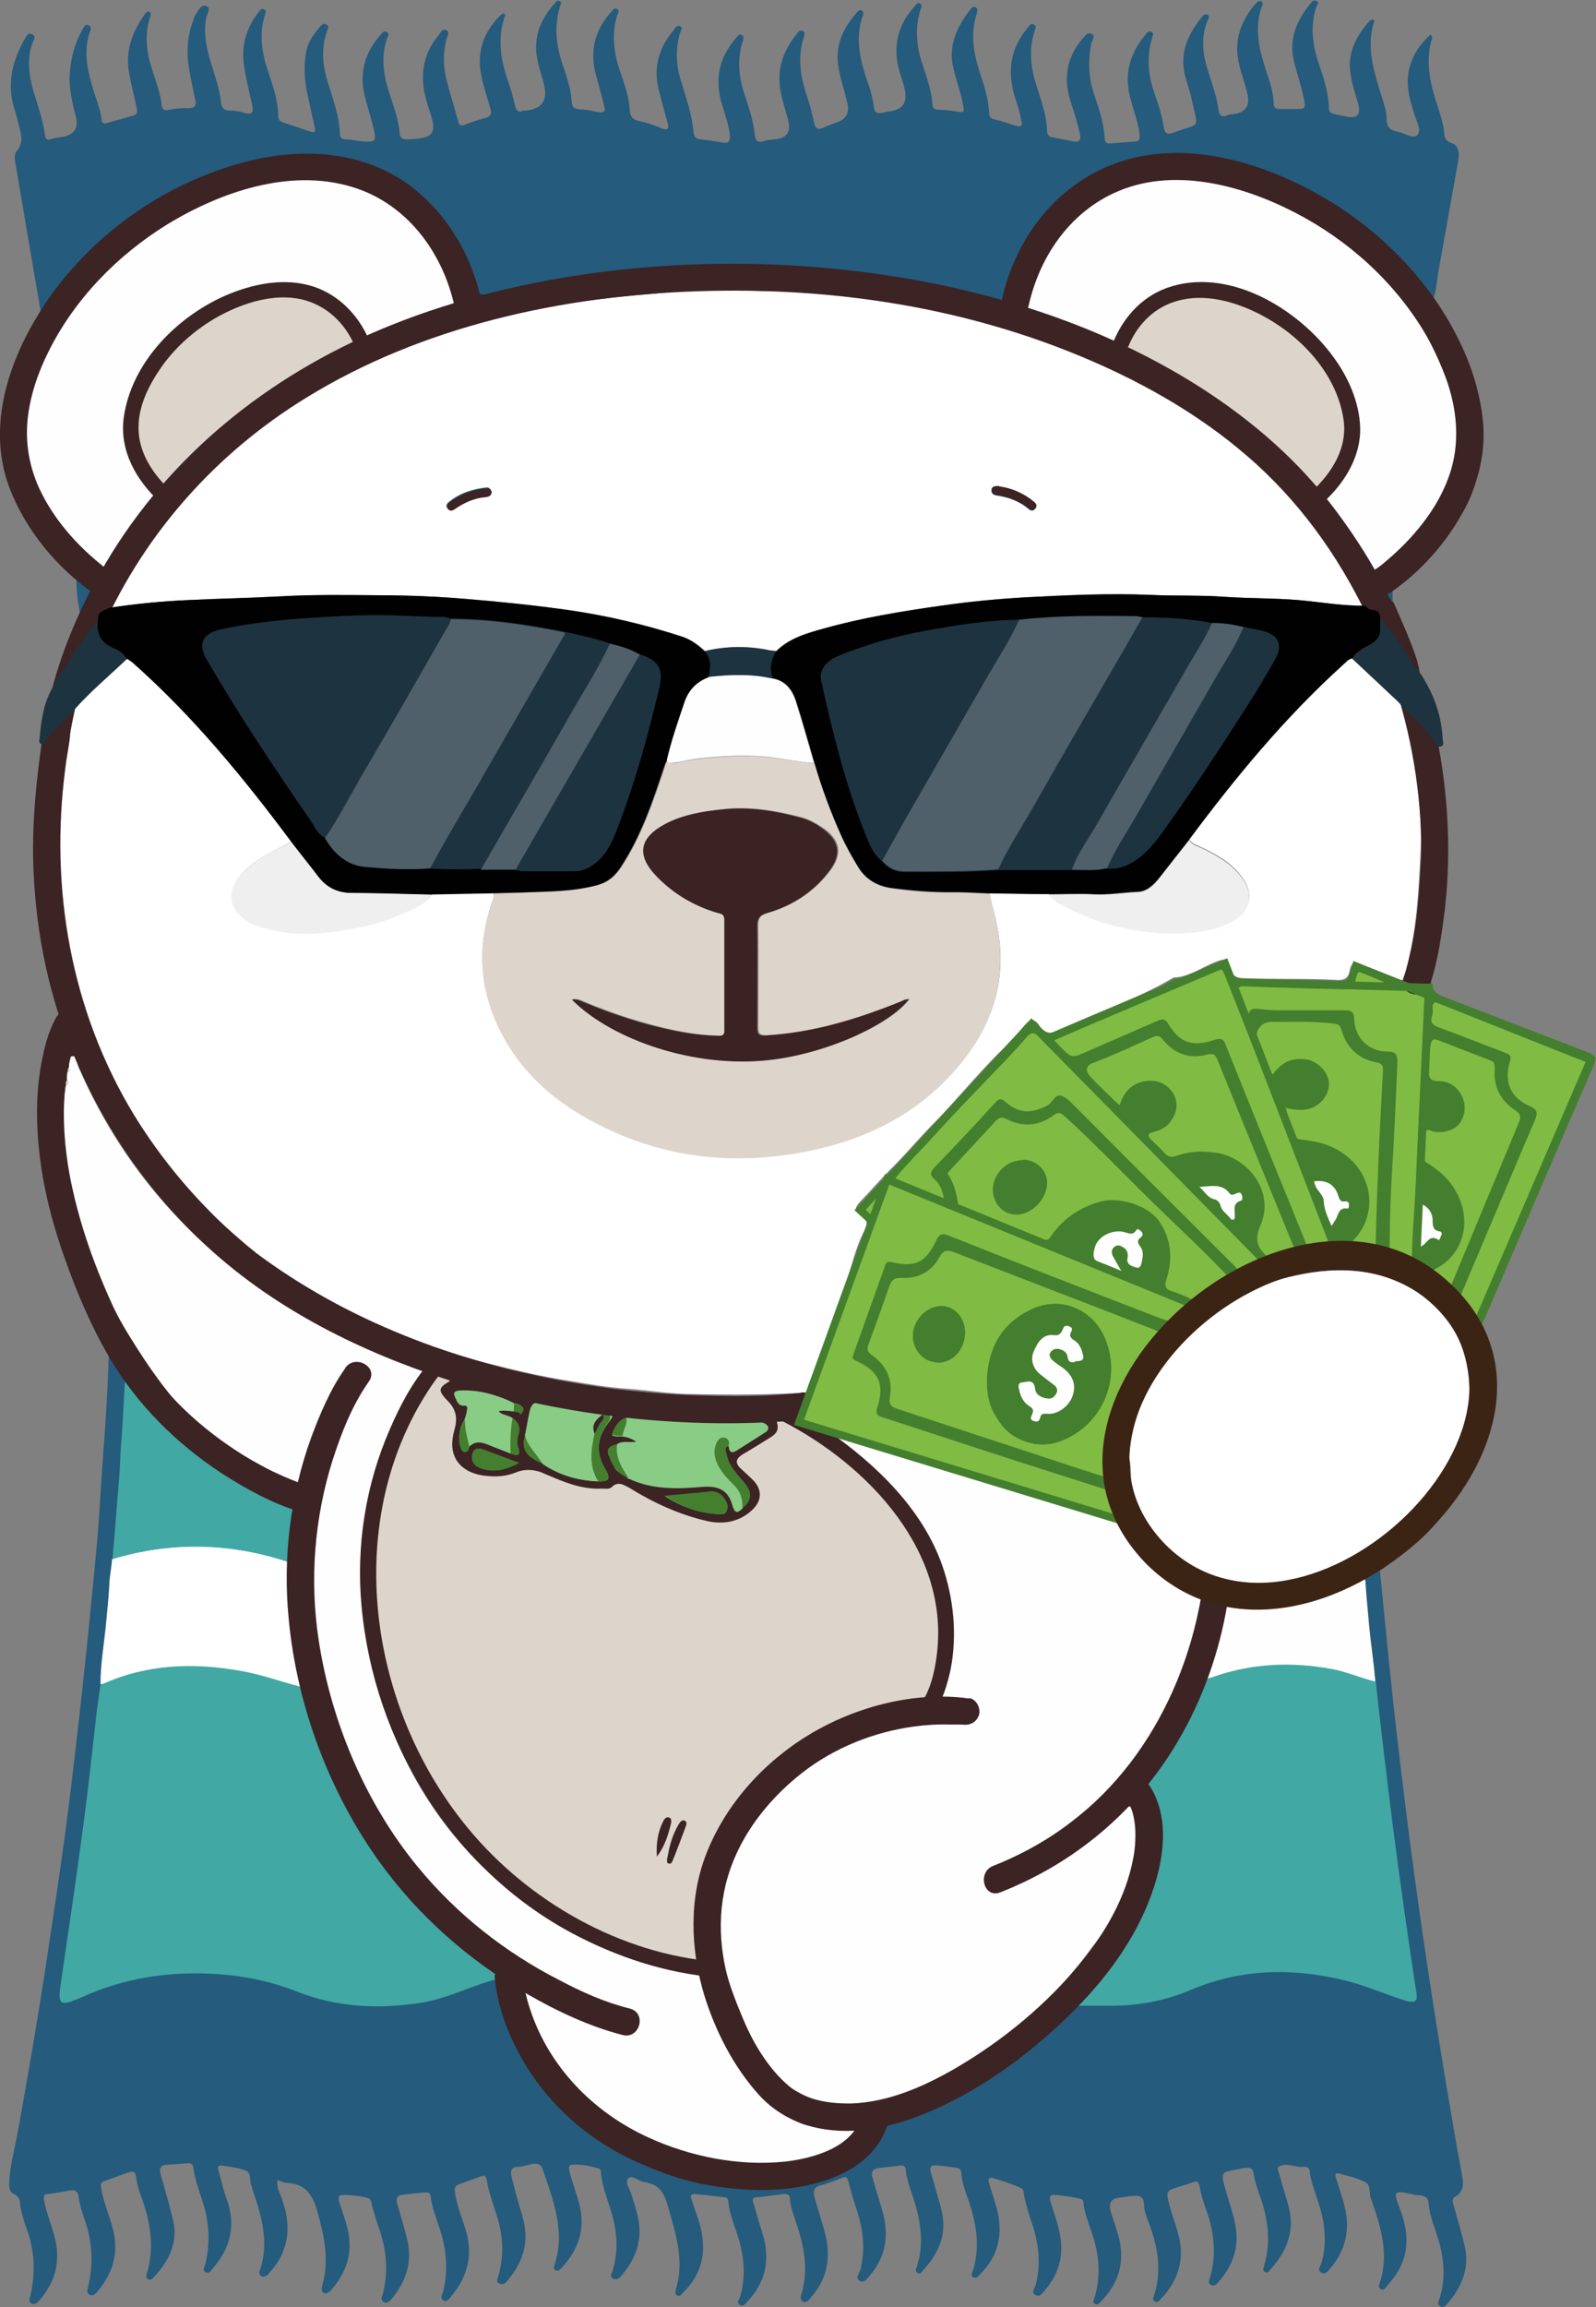 <?xml version="1.0" encoding="UTF-8"?>
<svg id="Layer_1" data-name="Layer 1" xmlns="http://www.w3.org/2000/svg" viewBox="0 0 39.86 57.59">
  <rect x="0" y="0" width="39.86" height="57.59" fill="#808080" stroke="none"/>
  <defs>
    <style>
      .cls-1 {
        fill: #447f2f;
      }

      .cls-2 {
        fill: #1e3340;
      }

      .cls-3 {
        fill: #3b2223;
      }

      .cls-4 {
        fill: #fff;
      }

      .cls-5 {
        fill: #ddd5cb;
      }

      .cls-6 {
        fill: #4f606a;
      }

      .cls-7 {
        fill: #3c2415;
      }

      .cls-8 {
        fill: #88cc86;
      }

      .cls-9 {
        fill: #3c2324;
      }

      .cls-10 {
        fill: #efefef;
      }

      .cls-11 {
        fill: #80bb44;
      }

      .cls-12 {
        fill: #41a8a4;
      }

      .cls-13 {
        fill: #255b7c;
      }

      .cls-14 {
        fill: #010101;
      }

      .cls-15 {
        fill: #fefefe;
      }
    </style>
  </defs>
  <path class="cls-13" d="m.84,5.08l.31,3.21,1.11,7.44,2.94-.8s8.6-2.63,8.73-2.63,19.78,3.25,19.78,3.25c0,0,2.72-8.11,1.92-9.89,0,0-1.02-3.39-11.45-1.34l-9.13.45-3.43-.89-2.05.09s-2.32-.67-4.54-.22c-2.22.45-4.19,1.33-4.19,1.33Z"/>
  <path class="cls-12" d="m2.91,33.92l-.16,2.02.03,1.75-.25,1.37,1.28.34,2.73-.13s.71,0,.76-.03.42-1.63.42-1.63l-.79-.31-2.33-1.84-1.04-1.01-.64-.52h-.01Z"/>
  <path class="cls-12" d="m2.21,41.86l2.84-.77,2.54.5,1.2,3.19,1.31,2.05s1.53,1.56,1.72,1.66.91.73.91.73c0,0-.13.67-.12.73s-4.74,1.32-4.74,1.32l-3.42-.74s-2.6.1-2.78.1-.53-.42-.52-.46,1.05-8.32,1.05-8.32h0Z"/>
  <path class="cls-12" d="m34.48,41.25l1.13,9.42-1.54.53s-8.15.36-8.14.25.48-1.44.48-1.44l1.77-2.18s.4-1.51.45-1.63-.07-1.31-.07-1.31l-.18-.52s1.26-2.06,1.29-2.12.31-.79.31-.79l4.51-.27"/>
  <path class="cls-8" d="m11.69,34.46s-.55.08-.49.31.28.4.28.4l-.02.3-.04.61.12.41.35.2.45.12.39-.08.46-.19.49.21.48.2.66.13.4-.08.13-.12.48.14.5.33.49.25.72.28.57.06s.3-.09.38-.16.28-.26.28-.26l.07-.29-.19-.32s-.42-.39-.39-.61l.33-.09s.41-.28.45-.3.29-.33.29-.33l-.1-.38-1.49-.09-4.24-.56-1.57-.26-.21.14-.03.03Z"/>
  <polyline class="cls-1" points="36.8 33.3 39.74 26.48 33.9 24.14 33.66 24.61 30.83 24.55 30.57 24.04 26.18 25.94 25.75 25.54 21.46 30.19 21.69 30.46 19.97 35.51 28.02 37.96 28 36.04 28.42 34.82 28.97 34.02 29.53 33.25 30.41 32.59 31.3 32.09 32.18 31.7 33.04 31.54 34.06 31.51 34.79 31.75 35.58 32.18 36.66 33.03 36.78 33.35"/>
  <g>
    <path class="cls-2" d="m32.45,15.52s-2.96-.69-6.22-.45-6.24.82-6.24,1.43,1.02,3.83,1.02,3.83c0,0,.67,1.31,1.2,1.51s3.83.22,3.83.22h2.03l1.43-1.58s2.72-3.45,2.83-3.54.74-1.34.11-1.43h0Z"/>
    <path class="cls-2" d="m4.5,15.52s2.96-.69,6.22-.45,6.24.82,6.24,1.43-1.02,3.83-1.02,3.83c0,0-.67,1.31-1.2,1.51s-3.83.22-3.83.22h-2.03l-1.43-1.58s-2.72-3.45-2.83-3.54-.74-1.34-.11-1.43h0Z"/>
  </g>
  <path class="cls-13" d="m34.46,39.18c.15,1.5.29,3,.47,4.49.24,2.07.52,4.14.84,6.2.23,1.47.47,2.94.74,4.41.04.2.07.42-.17.56-.1.06-.05.15-.03.23.09.33.19.66.27.99.13.57-.08,1.04-.44,1.46-.04.05-.09.09-.16.06-.07-.04-.07-.09-.04-.16.21-.62.1-1.21-.11-1.8-.07-.2-.13-.4-.15-.61,0-.13-.08-.19-.21-.21-.07,0-.14,0-.21-.03-.45-.09-.47-.08-.3.36.22.58.26,1.13-.11,1.67-.07.1-.15.2-.23.29-.03.04-.07.09-.14.05-.05-.03-.05-.08-.03-.12.24-.7.06-1.36-.17-2.02,0-.03-.02-.06-.03-.09-.07-.14,0-.35-.14-.43-.2-.11-.44-.16-.66-.22-.15-.04-.09.08-.07.15.08.27.18.53.23.8.1.54-.04,1.02-.4,1.43-.05.06-.11.15-.21.09-.11-.06-.03-.15,0-.23.15-.51.09-1.02-.07-1.51-.08-.25-.18-.5-.22-.76v-.02c0-.1-.08-.13-.17-.12-.2.02-.41-.12-.61,0-.04.03,0,.1.01.15.07.25.15.51.22.76.2.64,0,1.18-.43,1.65-.03.04-.07.1-.13.07-.08-.04-.04-.1-.03-.16.18-.6.1-1.18-.11-1.76-.06-.17-.12-.35-.15-.54-.02-.12-.07-.16-.19-.14h-.07c-.56.14-.6,0-.41.65.11.39.27.78.24,1.2-.03.39-.2.71-.45,1-.05.05-.1.11-.18.07-.09-.04-.05-.11-.03-.18.16-.56.11-1.11-.08-1.65-.07-.2-.14-.41-.18-.63-.03-.15-.08-.13-.18-.1-.1.04-.21.07-.31.1-.35.11-.36.11-.26.48.11.42.31.81.28,1.27-.03.43-.22.77-.51,1.07-.04.04-.08.09-.14.05s-.04-.09-.02-.14c.2-.62.1-1.21-.12-1.8-.06-.15-.12-.31-.13-.47,0-.23-.13-.24-.3-.22-.1,0-.2.03-.3.04q-.32.02-.23.34c.1.36.27.71.26,1.11,0,.45-.19.81-.49,1.13-.04.04-.08.11-.15.08-.09-.04-.04-.12-.02-.18.16-.54.11-1.07-.07-1.6-.08-.24-.18-.48-.21-.74,0-.03,0-.06-.03-.09-.03-.04-.73-.15-.77-.11-.07.05-.03.11-.02.17.07.24.16.47.21.71.14.56.02,1.06-.36,1.5-.06.07-.12.17-.23.11-.11-.06-.03-.15,0-.23.15-.55.08-1.08-.1-1.6-.08-.23-.15-.46-.19-.7,0-.04-.01-.08-.03-.11-.02-.05-.76-.3-.8-.29-.08.03-.05.08-.04.13.06.21.13.41.19.62.17.64.06,1.2-.42,1.67-.04.04-.08.11-.16.07-.08-.05-.03-.11-.01-.17.18-.58.09-1.15-.1-1.72-.08-.23-.17-.45-.19-.7,0-.09-.05-.14-.14-.15h-.02c-.8-.11-.65-.12-.48.55.08.29.19.57.19.88,0,.46-.22.82-.51,1.14-.03.04-.07.1-.13.06-.08-.04-.04-.11-.02-.16.18-.56.1-1.1-.07-1.65-.08-.25-.18-.5-.21-.76,0-.09-.05-.12-.14-.11-.18.02-.35.04-.53.06-.15.02-.2.09-.16.24.08.27.16.54.24.8.18.61.11,1.17-.32,1.66-.06.07-.11.17-.23.12-.13-.07-.03-.17,0-.25.13-.49.09-.97-.06-1.45-.08-.26-.17-.52-.23-.78-.03-.12-.07-.13-.17-.09-.17.07-.33.13-.51.18-.18.04-.21.15-.17.29.08.28.17.57.25.85.17.6.1,1.16-.32,1.64-.06.07-.12.18-.22.12-.09-.05-.04-.16-.02-.23.16-.58.05-1.14-.13-1.69-.07-.21-.15-.41-.17-.63,0-.12-.07-.14-.17-.13-.22.03-.43.06-.65.08-.12,0-.12.06-.09.15.07.25.14.49.22.74.2.64.1,1.21-.37,1.71-.05.06-.1.14-.19.09s-.03-.13,0-.19c.15-.5.11-1-.04-1.49-.09-.3-.22-.58-.25-.9,0-.06-.03-.1-.1-.11-.25-.03-.49-.06-.74-.08-.14,0-.09.09-.07.16.08.26.19.51.24.78.12.59-.03,1.11-.47,1.53-.04.04-.07.1-.14.06-.06-.03-.04-.1-.03-.15.22-.71,0-1.37-.19-2.05-.1-.37-.23-.58-.61-.63-.13-.02-.29-.18-.38-.1-.11.1.03.27.07.41.12.39.26.76.18,1.18-.06.33-.22.61-.44.86-.05.06-.12.11-.2.06-.09-.05-.03-.13-.01-.19.16-.53.11-1.05-.06-1.56-.09-.29-.2-.57-.23-.88,0-.05-.01-.1-.06-.12-.22-.06-.44-.11-.66-.09-.12,0-.07.13-.06.19.07.27.17.53.24.8.16.62-.03,1.15-.46,1.6-.03.03-.07.07-.12.05-.07-.03-.06-.09-.04-.14.28-.85-.04-1.63-.3-2.4-.09-.26-.41-.04-.62-.05-.14,0-.19.09-.16.22.05.2.1.41.16.61.06.23.15.46.18.7.07.53-.13.96-.46,1.34-.05.06-.11.08-.19.04-.07-.04-.04-.1-.02-.16.15-.5.13-1-.02-1.49-.09-.3-.21-.6-.26-.92-.02-.11-.06-.14-.15-.1-.18.06-.37.13-.55.2-.14.05-.1.16-.09.25.05.29.16.57.25.85.2.62.08,1.18-.34,1.68-.05.06-.11.17-.2.12-.1-.05-.03-.15-.01-.23.13-.55.08-1.09-.11-1.63-.08-.24-.17-.47-.2-.72-.01-.11-.06-.13-.16-.12-.18.02-.37.04-.56.06-.14.02-.15.11-.12.22.09.33.2.65.27.99.1.53-.08,1-.42,1.4-.04.05-.11.11-.18.07-.1-.05-.05-.13-.03-.2.15-.58.09-1.14-.11-1.69-.06-.16-.1-.33-.15-.49-.02-.06-.02-.12-.05-.18-.03-.08-.74-.16-.78-.09-.03.06,0,.14.02.2.09.28.2.56.23.85.06.51-.13.93-.45,1.3-.04.05-.11.1-.18.07-.08-.04-.05-.13-.04-.19.18-.63.05-1.22-.12-1.83-.12-.43-.29-.7-.76-.73-.08,0-.15-.04-.24-.07-.03.18.06.32.11.47.16.45.21.91.01,1.36-.08.2-.21.36-.35.52-.04.05-.1.08-.17.05-.06-.03-.06-.1-.04-.14.24-.71.04-1.38-.19-2.04,0,0,0-.03-.01-.05-.07-.13,0-.34-.14-.4-.19-.08-.4-.1-.61-.13-.14-.02-.09.11-.07.17.06.23.12.47.2.69.22.63.09,1.19-.34,1.69-.05.06-.1.17-.2.11-.08-.05-.02-.14,0-.21.12-.5.1-1-.05-1.49-.09-.3-.21-.59-.25-.9-.01-.09-.05-.12-.13-.12-.18.02-.36.03-.53.04-.15,0-.2.08-.16.23.11.4.23.79.32,1.19.12.55-.13,1-.49,1.39-.04.04-.08.08-.14.05-.06-.03-.05-.1-.03-.15.2-.67.08-1.31-.15-1.94-.06-.15-.1-.31-.12-.47-.02-.13-.08-.15-.19-.11-.2.07-.41.15-.61.22-.1.04-.09.1-.07.19.07.41.26.78.33,1.19.08.53-.09.98-.43,1.38-.05.06-.11.12-.2.07-.08-.04-.04-.13-.03-.19.14-.58.11-1.15-.1-1.72-.06-.17-.11-.36-.14-.54-.02-.13-.08-.17-.21-.15-.18.03-.37.07-.55.09-.12,0-.11.06-.1.15.07.39.25.75.31,1.14.08.53-.09.98-.43,1.37-.05.06-.12.12-.2.07-.07-.05-.04-.13-.02-.19.13-.57.11-1.14-.1-1.69-.07-.2-.13-.4-.16-.61,0-.1-.04-.19-.15-.24-.12-.05-.12-.17-.12-.28.02-.42.13-.83.21-1.24.26-1.44.51-2.89.73-4.34.17-1.15.35-2.3.5-3.46.14-1.1.27-2.2.39-3.31.13-1.2.25-2.39.36-3.59.07-.76.1-1.52.16-2.28.07-.92.13-1.84.14-2.77.15.24.31.49.46.73-.03.6-.05,1.21-.11,1.81-.02.24-.03.48-.04.72-.06.69-.11,1.38-.17,2.08,0,.16-.05.32-.06.48,0,.41-.06.81-.1,1.22-.05.47-.14.94-.13,1.42-.03.21-.07.43-.09.64-.11.96-.21,1.92-.34,2.88-.17,1.29-.37,2.57-.55,3.86-.09.64-.06.68.55.41,1.01-.44,2.06-.61,3.16-.57.74.03,1.46.17,2.16.44,1.01.39,2.03.45,3.09.29.72-.11,1.36-.48,2.07-.63.04.3.11.6.2.89.25.87.65,1.66,1.27,2.33.56.61,1.24,1.03,1.98,1.38,1.43.68,2.92.82,4.44.44.75-.18,1.35-.6,1.65-1.35.04-.1.13-.11.2-.13,1.05-.28,2-.76,2.87-1.41.6-.45,1.15-.95,1.7-1.45h.82c.72,0,1.41-.12,2.07-.4,1.26-.53,2.54-.55,3.85-.23.52.13,1.01.35,1.53.51.14.04.2.05.17-.14-.21-1.39-.41-2.79-.59-4.19-.15-1.21-.3-2.43-.43-3.65,0-.02-.03-.04-.03-.06-.04-.45-.09-.9-.13-1.35-.03-.37-.08-.73-.09-1.1.12-.14.28-.21.45-.28l-.08.09Z"/>
  <path class="cls-13" d="m1.02,7.8c-.09-.53-.18-1.05-.27-1.58-.12-.7-.24-1.41-.36-2.11-.02-.12-.05-.25.03-.34.17-.2.11-.4.06-.61-.04-.16-.08-.32-.13-.47-.18-.62-.04-1.18.27-1.72.04-.07.08-.17.19-.11.1.05.03.14,0,.21-.14.4-.09.8.02,1.19.11.36.24.72.29,1.1.02.11.05.15.16.11.1-.03.21-.04.32-.06q.39-.09.3-.48c-.09-.35-.18-.71-.16-1.08.03-.39.12-.77.32-1.11.03-.05.06-.15.15-.11.09.04.05.12.03.18-.15.45-.07.89.06,1.33.08.28.2.56.24.85,0,.08.05.11.13.08.22-.06.43-.12.65-.18.13-.03.11-.12.09-.22-.06-.27-.13-.54-.18-.82-.11-.55.06-1.03.37-1.47.03-.04.06-.11.12-.09.08.03.03.11.02.16-.13.43-.08.85.05,1.26.1.3.21.6.25.92.01.13.1.13.18.11.16-.03.32-.05.49-.04.15,0,.2-.06.17-.19-.05-.25-.11-.5-.15-.75-.08-.43-.06-.85.1-1.26.01-.04.02-.08.04-.11.07-.1.14-.29.28-.24.14.05.01.2,0,.3-.07.36,0,.71.1,1.06.1.34.23.68.27,1.04.01.13.06.21.22.21.12,0,.25.02.37.06.2.06.22-.03.19-.19-.07-.32-.15-.63-.2-.96-.09-.51.05-.97.36-1.37.03-.04.07-.1.13-.07.08.03.04.11.02.16-.15.49-.06.97.1,1.44.12.35.23.69.24,1.06,0,.1.04.14.13.17.22.07.44.15.66.22.11.04.15.02.12-.1-.06-.27-.12-.54-.18-.82-.08-.36-.1-.72-.03-1.09.05-.24.19-.42.34-.6.04-.05.09-.1.16-.06.08.04.04.1.02.16-.15.42-.12.84.01,1.26.13.43.29.85.31,1.31,0,.1.06.14.15.14.14,0,.28.04.42.05.33.02.34,0,.27-.32-.05-.23-.13-.46-.19-.7-.18-.6-.07-1.14.34-1.61.05-.05.09-.15.18-.1.09.05.01.12,0,.18-.14.42-.09.83.03,1.24.11.36.26.72.29,1.1,0,.12.07.16.2.16.67-.03.75-.13.53-.77-.21-.62-.23-1.2.18-1.75,0,0,.02-.03.03-.04.07-.06.11-.22.22-.17.12.06.01.18,0,.27-.08.34-.07.68.02,1.01s.19.66.28.99c.03.12.08.13.18.09.16-.06.32-.12.49-.16.13-.03.18-.1.14-.23-.07-.25-.15-.49-.21-.74-.15-.61,0-1.14.44-1.58.02-.02.05-.04.07-.06.01,0,.03,0,.04,0,0,0,.03.02.03.03-.21.57-.12,1.13.08,1.69.06.18.12.37.16.56.03.12.06.21.21.14h.07c.39-.04.54-.25.45-.63-.08-.34-.22-.66-.2-1.02.02-.4.2-.73.46-1.02.03-.04.07-.1.13-.06.06.03.02.1,0,.15-.14.47-.09.94.06,1.4.11.32.22.63.24.97,0,.12.07.17.19.18.16,0,.32.04.48.07.13.02.18-.02.14-.15-.06-.24-.12-.48-.19-.72-.18-.61-.07-1.15.36-1.63.04-.04.08-.12.15-.08s.03.11,0,.17c-.14.47-.08.94.08,1.4.11.32.22.63.24.97.01.15.07.23.23.26.2.04.39.11.58.19.14.05.17,0,.14-.12-.08-.3-.17-.6-.24-.9-.12-.54.03-1.02.38-1.43.04-.05.08-.14.16-.11.09.04.02.12,0,.18-.11.4-.1.8.03,1.2.13.42.27.83.31,1.26.01.12.06.18.19.19.19.02.37.05.55.08.13.02.18-.03.17-.17-.03-.3-.14-.57-.22-.86-.16-.59-.03-1.11.36-1.57.04-.04.08-.12.15-.09.08.04.04.12.02.19-.13.43-.09.86.05,1.28.11.33.22.66.26,1.01.01.14.06.23.23.17.11-.04.23-.03.34-.05q.36-.07.27-.44c-.09-.38-.25-.75-.22-1.16.02-.41.2-.74.45-1.05.03-.04.06-.07.12-.05.07.03.06.09.04.14-.17.51-.09,1.01.08,1.51.07.2.12.42.17.63.03.17.11.2.25.13.11-.05.22-.09.33-.13q.32-.11.26-.44c-.07-.34-.2-.67-.24-1.02-.06-.51.15-.92.48-1.29.03-.03.05-.06.1-.04.06.02.06.07.04.12-.21.6-.06,1.16.14,1.73.07.19.11.39.14.59.02.1.06.13.16.12.07,0,.14-.03.21-.04q.52-.05.39-.57c-.06-.25-.16-.48-.19-.74-.06-.52.11-.95.45-1.32.03-.04.07-.1.13-.06s.03.1.01.15c-.15.47-.1.94.06,1.4.11.32.21.63.24.97,0,.1.06.13.15.13.16,0,.33.02.49.05.13.02.16,0,.13-.13-.06-.36-.2-.7-.27-1.06-.09-.54.14-.97.45-1.37.03-.05.08-.08.14-.04.04.03.03.08.02.13-.18.53-.08,1.04.09,1.55.1.3.2.61.21.93,0,.1.04.16.14.18.18.04.36.11.54.16.11.03.16.02.13-.12-.04-.22-.11-.44-.18-.65-.17-.62-.09-1.18.34-1.68.04-.05.07-.12.15-.08s.04.1.02.16c-.15.45-.1.9.04,1.35.12.38.26.75.27,1.15,0,.08.04.14.11.15.18.04.37.07.55.11.16.03.19-.05.16-.18-.05-.27-.14-.53-.22-.78-.2-.59-.12-1.13.29-1.61.06-.06.11-.16.21-.12.13.05.03.15.01.22-.09.44-.08.88.07,1.31.12.35.24.71.26,1.08,0,.1.05.14.14.13.21-.02.42-.03.63-.05.12,0,.11-.1.1-.19-.05-.4-.23-.76-.28-1.15-.07-.52.12-.96.45-1.35.03-.04.07-.07.12-.05.07.03.05.08.03.14-.16.5-.1,1,.08,1.48.09.24.16.49.2.74.02.16.07.23.25.16.69-.26.62-.04.45-.84-.04-.2-.12-.4-.17-.61-.13-.56.09-1.02.43-1.44.03-.04.08-.09.14-.05s.03.09,0,.14c-.18.44-.12.87.02,1.29.1.31.21.62.25.94.02.13.07.2.22.14.06-.03.14-.03.21-.04q.38-.08.3-.47c-.07-.33-.21-.64-.25-.97-.06-.51.13-.94.46-1.32.03-.03.07-.07.12-.05.07.03.04.09.02.14-.19.55-.06,1.07.11,1.59.09.27.18.53.19.81,0,.11.04.15.15.15h.49c.13,0,.15-.04.13-.17-.06-.35-.18-.68-.26-1.01-.14-.56.06-1.02.4-1.44.04-.05.08-.11.15-.08.09.04.03.11,0,.16-.15.48-.09.95.07,1.42.12.35.24.71.25,1.09,0,.1.05.14.14.16.1.02.2.04.3.06.27.06.36-.05.29-.32-.06-.21-.13-.42-.17-.63-.13-.56.08-1.02.45-1.43.03-.03.06-.05.1-.04,0,0,.02.03.02.04-.21.66,0,1.27.19,1.89.06.18.12.36.12.54,0,.23.11.3.29.33.16.03.37.19.48.08.11-.12-.02-.34-.07-.5-.13-.4-.24-.79-.12-1.21.09-.31.26-.57.52-.8.02.04.04.06.04.08-.18.57-.06,1.12.12,1.67.08.23.15.46.18.7,0,.11.03.21.18.26.19.06.2.27.17.44-.16.89-.32,1.79-.48,2.68-.05.27-.06.54-.15.8-.04-.04-.09-.07-.12-.11-.69-.94-1.55-1.7-2.55-2.29-1.38-.82-2.84-1.32-4.48-1.11-.82.1-1.56.41-2.16,1-.65.65-1.1,1.42-1.36,2.3-.04.15-.07.43-.24.38-1.77-.49-3.7-.87-5.53-.94-1.27-.04-2.44-.08-3.7.04-1.17.12-2.34.3-3.48.58-.17.04-.24.02-.28-.15-.12-.42-.29-.82-.52-1.19-.3-.51-.65-.99-1.13-1.35-1.03-.76-2.2-.91-3.42-.72-1.74.27-3.22,1.11-4.5,2.3-.5.47-.93,1-1.32,1.57h0Z"/>
  <path class="cls-9" d="m3.13,34.32c-.15-.24-.31-.49-.46-.73-.54-.94-.98-1.93-1.26-2.98-.46-1.73-.57-3.46.03-5.18.04-.12.02-.23,0-.34-.27-.93-.42-1.88-.5-2.84-.08-.91-.03-1.82,0-2.72,0-.32.09-.63.14-.94.14-.27.41-.43.58-.68.04-.06.09-.11.17-.1v.12c-.18.75-.29,1.52-.32,2.29-.04,1.08-.02,2.17.17,3.25.17.9.39,1.78.73,2.63.74,1.88,1.89,3.48,3.43,4.78,1.86,1.58,4.01,2.59,6.36,3.2.7.18,1.4.34,2.11.45.48.07.95.15,1.43.19.53.04,1.05.12,1.58.13.95.02,1.91.02,2.86-.04-.05.17-.11.34-.16.51-.02.08-.06.16.04.2.22.09.45.17.68.25,0,.08.06.1.11.14.4.3.77.63,1.12.99.77.77,1.38,1.63,1.66,2.7.15.61.2,1.21.08,1.84-.07.36-.16.72-.26,1.07.16.02.3.07.46.06.12,0,.33.02.33.12,0,.16-.19.16-.32.16-.67.02-1.33.14-1.97.34-1.68.54-2.89,1.62-3.63,3.23-.29.63-.41,1.29-.34,1.98.08.76.35,1.46.65,2.15.26.6.61,1.15,1.12,1.59.36.31.77.51,1.27.48.58-.03,1.13-.16,1.66-.36,1.85-.69,3.29-1.91,4.47-3.46.57-.75,1.14-1.51,1.21-2.51.02-.34.06-.68-.03-1.02-.05-.18-.1-.22-.26-.07-.61.59-1.28,1.11-2.03,1.53-.34.19-.72.26-1.09.37-.06.02-.17.05-.21-.04-.04-.09,0-.18.09-.24.02,0,.04-.02.06-.04,1.06-.67,2.09-1.36,2.98-2.27.78-.8,1.29-1.74,1.69-2.75.24-.59.34-1.22.45-1.84.02-.1,0-.13-.1-.17-.83-.32-1.44-.89-1.87-1.68-.03-.07-.06-.14-.09-.21-.05-.21-.1-.42-.2-.62,0-.11.03-.23-.04-.33-.02-.47,0-.94.12-1.41.2-.85.65-1.57,1.19-2.24.09-.09.18-.18.28-.27.14-.13.28-.25.42-.38.05-.04.1-.09.14-.13.28-.19.56-.37.85-.56.1-.03.2-.06.27-.15.21-.05.4-.15.6-.24.07-.02.13-.05.2-.07.2-.05.4-.11.6-.16.11-.02.22-.04.33-.05.2-.02.4-.03.6-.05h.24c.28,0,.56.05.83.09.09.06.18.05.28.06.2.08.41.15.61.23.11.09.23.15.37.19.19.16.38.31.56.47.06.1.14.17.23.24.13.19.25.37.38.56.04.07.07.13.11.2.72,1.85.13,3.4-1.08,4.81-.39.46-.88.81-1.37,1.15-.16.07-.33.15-.45.28-.06-.09-.11,0-.16,0-.79.37-1.61.58-2.49.56-.22,0-.44-.04-.67-.05-.07,0-.15-.02-.16.11-.06.62-.21,1.23-.41,1.82-.02.06-.04.12-.06.18-.37.88-.8,1.72-1.42,2.45-.08.1-.13.17,0,.28.15.13.23.31.26.51.09.52.01,1.02-.08,1.53-.13.73-.56,1.31-.96,1.9-.31.46-.68.89-1.02,1.33-.55.5-1.1,1-1.7,1.45-.87.65-1.82,1.13-2.87,1.41-.08.02-.16.03-.2.13-.3.75-.9,1.16-1.65,1.35-1.53.38-3.01.23-4.44-.44-.74-.35-1.42-.76-1.98-1.38-.62-.68-1.01-1.46-1.27-2.33-.08-.29-.15-.58-.2-.89-.02-.11-.11-.14-.19-.19-1.95-1.42-3.44-3.2-4.34-5.46-.21-.53-.34-1.07-.51-1.61,0-.06,0-.12-.02-.18-.12-.45-.17-.92-.21-1.39-.05-.51-.03-1.02-.03-1.53.04-.41.08-.82.12-1.22.02-.13-.02-.2-.15-.23-1.23-.34-2.21-1.07-3.07-1.97-.38-.39-.68-.84-1.03-1.26l.02-.04Zm10.42,2.21s.03.03.05.04c.41.27.86.39,1.35.41.26,0,.31-.06.17-.29-.24-.4-.22-.78.05-1.14.19-.26.2-.26-.13-.31-.48-.04-.96-.14-1.44-.22-.24-.04-.32,0-.37.24-.04.19-.07.38-.11.57-.09.34.02.53.43.7h0Zm-.74-1.12c-.1-.08-.26-.07-.36-.18.15-.05.28,0,.4,0,.09-.05.12-.06.19,0,.06-.1-.01-.13-.09-.17-.03-.02-.07-.02-.11-.03-.42-.22-.83-.3-1.32-.28-.15,0-.17,0-.11.13.04.09.03.21.15.2.14,0,.11.07.1.14-.01.08-.04.15-.06.22-.13.21-.16.43-.08.66.02.06.02.15.09.14.07,0,.09-.05.1-.12.14-.19.35-.12.52-.05s.34.13.51.2c.14.05.26.1.19-.15-.03-.1-.02-.22,0-.32.06-.19,0-.31-.15-.41h.03Zm2.89,1.5c.58.28,1.21.26,1.82.21.41-.04.67.07.78.47.05.19.12.19.24.07.21-.27.22-.39,0-.63-.18-.21-.39-.4-.44-.69-.02-.09-.05-.2.1-.25,0,.14.06.21.2.12.24-.15.47-.3.71-.45.11-.07.1-.14-.02-.2-.11-.05-.23-.08-.36-.08-.87,0-1.74,0-2.6-.09-.17,0-.34-.05-.5.04-.19.07-.27.23-.34.4.09.05.17.02.26.03.13.02.26.06.39.17-.19.05-.37-.04-.52.07-.13.02-.27.07-.22.23.17.18.06.36.35.46l.14.13ZM1.69,26.76v.19s-.05.09-.03.14c-.14.92-.02,1.84.18,2.73.28,1.22.72,2.39,1.38,3.47.54.89,1.13,1.74,1.91,2.43.64.58,1.34,1.07,2.2,1.28.21.05.24-.02.29-.19.28-.94.67-1.83,1.26-2.62.06-.08.1-.21.23-.12.11.08.02.17-.03.24-.39.67-.68,1.39-.89,2.13-.25.86-.39,1.73-.4,2.63-.02.94.01,1.87.22,2.78.24,1.06.61,2.08,1.16,3.03,1.48,2.54,3.6,4.33,6.34,5.38.11.04.31.07.26.23-.06.16-.22.04-.34.02h-.02c-.73-.21-1.43-.5-2.11-.85-.06-.03-.12-.1-.19-.03-.06.05.01.11.02.17.04.24.14.47.22.7.25.72.63,1.37,1.21,1.88.51.46,1.08.82,1.72,1.09.6.26,1.2.49,1.86.53.76.04,1.53.05,2.27-.18.4-.12.75-.33,1.04-.69h-.52c-.35,0-.69-.03-1.02-.18-.57-.26-.95-.72-1.31-1.2-.49-.67-.79-1.43-1.01-2.23-.03-.1,0-.25-.16-.28-.46-.08-.9-.19-1.34-.34-2.24-.72-4.07-1.97-5.37-3.96-.58-.88-.99-1.84-1.27-2.86s-.42-2.05-.38-3.11c.01-.33.06-.66.09-.99.07-.6.25-1.18.46-1.75.25-.66.57-1.29.98-1.87.06-.08.07-.13-.04-.16-.98-.33-1.91-.76-2.81-1.27-2.6-1.48-4.58-3.54-5.77-6.3-.04-.1-.04-.28-.16-.27-.14.02-.04.2-.09.3-.05.02-.04.06-.02.1h-.02Zm15.65,21.53c.06-.19.03-.38.01-.57,0-.32.07-.63.15-.93.54-1.89,2.37-4.05,5.19-4.25.15,0,.38.07.47-.18.24-.67.37-1.35.29-2.07-.09-.85-.41-1.59-.89-2.26-.76-1.07-1.77-1.85-2.87-2.52-.04-.03-.1-.05-.15-.05s-.12-.02-.08.08c.06.19-.06.29-.2.38-.24.15-.48.3-.72.44-.17.1-.12.17.03.31.1.1.21.17.31.27.23.24.14.57-.1.8-.32.3-.72.37-1.13.28-.7-.16-1.35-.46-1.96-.84-.15-.09-.28-.17-.43,0-.06.06-.15.03-.23.03-.56.03-1.04-.2-1.53-.41-.2-.09-.41-.09-.61,0-.26.11-.51.12-.78.09-.45-.05-.74-.28-.81-.62-.04-.2,0-.39.05-.58.07-.25.02-.47-.17-.66-.3-.32-.27-.36.03-.54-.25-.15-.26-.13-.36.02-.89,1.28-1.4,2.71-1.52,4.27-.07.9.02,1.79.22,2.67.37,1.61,1.01,3.09,2.09,4.35,1.49,1.75,3.44,2.7,5.64,3.2.06,0,.15.03.11-.07-.07-.19-.05-.38-.06-.58v-.04Zm10.86-11.88c.04.25.01.45.06.65.23,1.15.93,1.89,2.01,2.26.75.26,1.51.25,2.28.07,1.15-.27,2.12-.84,2.9-1.71.84-.94,1.36-2,1.22-3.31-.09-.9-.51-1.6-1.25-2.09-.93-.62-1.98-.67-3.02-.45-1.13.24-2.11.82-2.9,1.67-.77.84-1.25,1.81-1.31,2.91h0Zm-11.59.94c.4.26.82.41,1.28.44.1,0,.22.04.26-.09.04-.11-.01-.21-.08-.3-.08-.11-.2-.17-.32-.16-.38.04-.76.08-1.15.11h0Zm-3.65-.83c-.34-.13-.62-.23-.91-.34-.15-.05-.22.02-.24.16-.03.18.08.27.23.32.31.1.59.03.92-.14Z"/>
  <path class="cls-3" d="m1.02,7.8c.39-.56.81-1.1,1.32-1.57,1.28-1.19,2.75-2.03,4.5-2.3,1.22-.19,2.39-.04,3.42.72.48.36.83.83,1.13,1.35.22.38.4.77.52,1.19.05.17.12.19.28.15,1.15-.28,2.31-.47,3.48-.58,1.26-.13,2.53-.16,3.79-.12,1.83.06,3.66.53,5.43,1.02.16.05.19-.24.24-.38.26-.88.7-1.66,1.36-2.3.6-.59,1.34-.89,2.16-1,1.63-.21,3.1.29,4.48,1.11,1,.6,1.86,1.35,2.55,2.29.03.04.08.07.12.11.26.47.57.91.77,1.41.44,1.1.62,2.21.21,3.36-.21.6-.62,1.07-1.03,1.54-.29.33-.62.61-.94.91-.26.1-.08.22,0,.34.2.46.41.92.57,1.4.03.09.04.18.07.27-.13-.05-.15-.18-.22-.28-.23-.33-.43-.69-.72-.98,0-.14-.07-.23-.21-.23-.08,0-.12-.06-.17-.1.03-.09-.04-.15-.07-.21-.63-1.21-1.45-2.28-2.44-3.22-2.17-2.06-4.79-3.23-7.67-3.88-1.04-.24-2.1-.37-3.17-.48-.67-.07-1.34-.04-2.02-.08-.8-.05-1.61,0-2.41.08-.69.07-1.39.13-2.08.23-1.38.2-2.72.54-4.02,1.03-2.01.75-3.8,1.84-5.29,3.39-.91.94-1.64,2.01-2.19,3.19-.12.07-.3.08-.29.29-.22.23-.38.5-.56.75-.14.2-.23.44-.42.6.11-.52.34-1,.51-1.5.08-.17.16-.33.25-.5.05-.1.04-.17-.06-.24-.1-.06-.17-.16-.28-.2h0s-.02-.03-.03-.05c-.28-.29-.56-.58-.83-.88C.05,12.33-.16,11.04.21,9.62c.17-.65.47-1.25.81-1.83h0Zm-.37,3.08c-.03.4.05.78.2,1.14.35.83.98,1.43,1.62,2.02.11.1.16.07.22-.04.3-.54.65-1.06,1.05-1.54.11-.14.1-.2-.03-.31-.53-.49-.66-1.13-.57-1.8.1-.72.45-1.35.96-1.86.97-.97,2.08-1.56,3.51-1.29.62.12,1.11.43,1.4.99.09.17.16.19.33.11.49-.23,1.01-.4,1.52-.57.15-.05.36-.06.45-.17.11-.14-.06-.31-.11-.46-.24-.72-.62-1.36-1.21-1.85-1.01-.84-2.21-.9-3.4-.64-1.97.42-3.55,1.51-4.76,3.11-.7.93-1.17,1.96-1.19,3.15h.01Zm33.7,3.38c.51-.37.92-.84,1.33-1.32.49-.57.69-1.25.71-1.98,0-.6-.13-1.17-.36-1.73-.56-1.36-1.49-2.41-2.68-3.25-1.39-.99-2.91-1.58-4.65-1.38-.82.09-1.53.45-2.06,1.11-.31.38-.56.8-.76,1.25-.08.19-.17.37-.2.58-.01.1,0,.16.12.19.66.19,1.3.43,1.93.72.14.07.2.06.26-.1.22-.55.64-.9,1.2-1.09.59-.21,1.17-.15,1.75,0,.67.17,1.25.5,1.76.96.72.65,1.2,1.44,1.25,2.43.03.66-.2,1.25-.75,1.67-.08.06-.15.09-.05.21.45.55.85,1.13,1.21,1.75v-.02Zm-4.43-6.96c-.7.03-1.38.3-1.76,1.09-.07.14-.06.22.1.3,1.74.85,3.27,1.97,4.55,3.43.11.12.18.1.28.02.66-.53.77-1.24.6-2.01-.34-1.51-1.98-2.81-3.77-2.83ZM3.31,10.51c0,.66.15,1.12.54,1.5.09.09.15.12.25,0,1.3-1.5,2.88-2.62,4.67-3.46.16-.08.18-.14.1-.29-.39-.72-1.23-1.03-2.1-.95-.94.09-1.74.51-2.4,1.17-.6.59-1,1.3-1.05,2.04h-.01Z"/>
  <path class="cls-1" d="m27.94,37.85c.03.07.06.14.09.21-.07-.02-.15-.04-.22-.07-2.36-.75-4.71-1.49-7.07-2.24-.23-.08-.46-.16-.68-.25-.1-.04-.07-.12-.04-.2.05-.17.11-.34.16-.51.03-.21.14-.4.21-.6.25-.67.47-1.36.73-2.03.18-.47.27-.98.51-1.43.09-.17.03-.28-.11-.37-.17-.1-.13-.2-.02-.32.28-.29.55-.59.83-.88.36-.36.69-.75,1.04-1.11.55-.55,1.03-1.16,1.58-1.71.24-.24.47-.48.68-.73.11-.14.22-.18.34,0,.14.2.31.25.52.12.04-.02.09-.03.13-.05.9-.43,1.86-.73,2.72-1.25.4,0,.72-.27,1.08-.4.18-.07.27-.07.31.13.04.21.16.28.39.29.75.03,1.51,0,2.26.04.2.01.33-.03.36-.24.03-.19.12-.21.29-.14.36.15.71.33,1.09.4h.62c.03.28.24.35.47.43,1.15.44,2.3.89,3.45,1.33.19.07.22.14.14.33-.91,2.09-1.8,4.18-2.7,6.27-.05.11-.11.22-.16.33-.04-.07-.07-.13-.11-.2.26-.46.43-.96.64-1.44.69-1.59,1.36-3.19,2.05-4.78.14-.33.15-.33-.19-.46-1.04-.4-2.09-.8-3.13-1.21-.12-.04-.25-.15-.34-.12-.13.04-.03.22-.08.33-.07.17,0,.24.17.3.56.2,1.12.43,1.68.64.12.04.13.09.09.21-.14.49,0,.9.47,1.1.27.11.21.24.13.42-.24.56-.47,1.12-.71,1.67-.39.92-.78,1.85-1.17,2.77-.09-.07-.17-.14-.23-.24,0-.02,0-.05.02-.07.57-1.37,1.13-2.74,1.71-4.11.06-.14.05-.22-.08-.31-.37-.24-.55-.58-.52-1.02,0-.1,0-.19-.11-.23-.44-.17-.88-.34-1.32-.51-.11-.04-.14,0-.17.12-.04.21-.02.42-.04.63s.04.28.26.28c.49,0,.8.58.54,1-.13.21-.41.31-.69.26-.06-.01-.18-.12-.2.04-.03.19-.03.39-.05.58,0,.09.04.13.12.18.26.16.49.35.65.62.51.82.19,1.81-.68,2.09-.14-.04-.26-.1-.37-.19,0-.6.05-1.19.09-1.79.05-.75.05-1.5.11-2.25.02-.33.02-.65.05-.98.05-.56.08-1.11.09-1.67,0-.13-.04-.18-.17-.18-1.45,0-2.9-.03-4.36-.09-.11,0-.17.02-.12.15.07.17.14.34.23.56.03-.16.11-.15.2-.15.18.01.36.03.53.04.56,0,1.12.01,1.68,0,.16,0,.23.03.23.22,0,.46.55.36,1.01.36.22,0,.24.54.23.74-.04.95-.25,1.88-.31,2.82-.04.53-.04,1.07-.05,1.61,0,.13,0,.26-.05.39-.1,0-.2,0-.28-.06.02-.62.03-1.24.06-1.86.04-.9-.11-1.7-.06-2.6,0-.13-.04-.05-.18-.08-.47-.08-.54-.61-.67-1.06-.03-.11-.09-.14-.2-.15-.52-.06-1.04-.03-1.56-.04-.23,0-.41.22-.34.44.1.3.23.6.35.91.28-.35.46-.43.81-.42.28.02.56.25.62.52.05.25-.09.51-.34.66-.24.13-.48.1-.72.03,0,0-.02-.01-.03-.02,0,0,0,.02.02.03.02.26.18.48.25.72.02.08.1.06.16.07.21.04.43.07.63.14.78.29,1.19,1.05.98,1.8-.1.34-.33.59-.6.81h-.24c-.04-.11-.08-.22-.12-.33-.85-2.14-1.69-4.29-2.54-6.43-.11-.27-.1-.27-.38-.15-.89.38-1.78.77-2.67,1.15-.41.18-.82.36-1.24.55.06.06.09.1.13.14.31.32.31.31.71.13.59-.26,1.18-.51,1.77-.77.11-.05.16-.02.23.08.3.48.6.59,1.16.41.15-.05.21-.04.28.12.69,1.72,1.39,3.44,2.09,5.16-.11.02-.22.04-.33.05v-.05c-.65-1.6-1.31-3.21-1.96-4.81-.06-.15-.14-.14-.27-.11-.44.11-.81-.04-1.09-.38-.08-.1-.14-.11-.25-.06-.49.22-.98.44-1.48.64-.22.09-.19.23-.09.33.23.26.49.48.74.73.05-.16.12-.3.24-.41.27-.25.71-.27.96-.05.27.24.3.57.07.87-.11.15-.27.21-.43.26-.15.04-.13.1-.05.19l.33.33c.09.1.19.12.31.07.3-.11.61-.12.94-.08.79.09,1.53.94,1.15,1.82-.17.39-.06.6.22.81.02.02.05.04.07.06-.07.02-.13.05-.2.07-.06-.06-.11-.13-.17-.19-1.12-1.12-2.23-2.24-3.35-3.35-.69-.69-1.39-1.38-2.08-2.08-.13-.13-.22-.14-.34,0-.14.17-.3.34-.45.5-.66.69-1.33,1.37-1.97,2.08-.29.32-.63.59-.87.98.41.16.81.32,1.24.49-.04-.22-.1-.39-.24-.51-.13-.11-.11-.19,0-.3.32-.33.64-.67.96-1.01.19-.2.38-.41.57-.62.07-.08.13-.1.23-.01.35.3.65.31,1.07.09.13-.07.19-.32.38-.22.14.07.25.21.37.32l.02.02c1.3,1.29,2.59,2.58,3.88,3.88.05.05.1.12.15.17-.07.08-.17.11-.27.15-.54-.58-1.12-1.12-1.69-1.67-.8-.77-1.56-1.58-2.38-2.33-.09-.08-.17-.17-.3-.07-.38.28-.78.32-1.2.1-.1-.05-.17-.05-.25.04-.38.41-.76.82-1.14,1.23-.03.03-.08.08-.06.12.15.23.2.48.25.74,0,.03.06.07.11.08.66.27,1.33.53,1.99.79.1.04.15.02.21-.06.31-.45.73-.74,1.27-.88.43-.11,1.17.08,1.45.51.31.46.34.94.17,1.44-.06.18-.01.25.16.3.19.06.37.15.56.23-.05.04-.1.09-.14.13-.04-.06-.1-.07-.16-.09-.79-.31-1.57-.62-2.36-.93-1.61-.64-3.22-1.28-4.83-1.92-.14-.06-.19-.02-.24.11-.3.86-.62,1.73-.92,2.59-.32.9-.63,1.8-.95,2.7q-.12.33.22.44c1.77.56,3.54,1.13,5.31,1.69.72.23,1.42.49,2.16.67h-.06Zm.07-6.14c-.09-.16-.16-.26-.21-.37-.04-.08-.04-.17.05-.23s.16-.02.23.03c.09.06.1.15.09.25-.03.18.14.22.22.24.11.03.13-.12.15-.21.02-.11.02-.22-.05-.31s-.09-.17.02-.24c.06-.04.04-.1,0-.14-.04-.04-.09-.08-.13-.02-.08.12-.17.08-.28.04-.26-.08-.68.07-.76.43-.03.16-.02.28.17.34.15.04.3.11.51.2h-.01Zm5.24-1.14c.04-.06.05-.1.08-.13.09-.11.07-.34.31-.3.04,0,.04-.06.04-.1,0-.07-.03-.08-.09-.08-.12.02-.14-.05-.18-.15-.09-.28-.3-.39-.6-.35,0,.2.23.32.24.49,0,.2.09.37.19.61h0Zm-3.3-.95c.15.14.21.28.39.32.07.01.12.07.14.15.03.13.14.2.22.29.03.03.05.09.11.06.04-.02.03-.07.03-.1,0-.15-.06-.31.16-.37.04-.01.03-.1.01-.15-.03-.07-.08-.06-.13-.03-.05.02-.11.07-.17,0-.19-.25-.45-.18-.76-.16h0Zm5.5,1.46c.18-.05.23-.33.46-.18.04.02.05-.06.07-.1.03-.05.02-.1-.04-.11-.18-.03-.17-.15-.17-.29,0-.18-.09-.31-.27-.39-.06.36-.07.69-.06,1.05v.02Zm-.87-6.59c-.22-.1-.39-.17-.55-.24-.06-.03-.11-.03-.14.03-.03.05-.07.11-.05.17.02.05.08.04.12.04h.62Zm-12.68,5.38c-.1.1-.18.17-.24.25-.06.09,0,.15.08.18.09.04.07-.05.08-.09.03-.1.09-.19.08-.34Z"/>
  <path class="cls-3" d="m35.73,24.52h-.62c0-.08,0-.17.03-.25.25-.99.31-2.01.36-3.02.02-.42,0-.85-.04-1.27-.04-.34-.07-.68-.12-1.02-.06-.4-.18-.79-.22-1.19.31.25.57.55.79.88.31,1.98.25,3.94-.18,5.89v-.02Z"/>
  <path class="cls-13" d="m1.91,14.38c.12.04.19.14.28.2.1.07.11.14.06.24-.09.16-.17.33-.25.5-.06-.31-.1-.62-.09-.93h0Z"/>
  <path class="cls-13" d="m34.78,15.04c-.06-.12-.25-.24,0-.34,0,.11,0,.23,0,.34Z"/>
  <path class="cls-3" d="m35.46,16.81s-.05-.06-.05-.1c.05.02.04.06.05.1Z"/>
  <path class="cls-13" d="m1.88,14.33s.02.03.03.05c0-.02-.02-.03-.03-.05Z"/>
  <path class="cls-12" d="m7.52,42.11c.17.54.3,1.08.51,1.61.89,2.26,2.39,4.04,4.34,5.46.07.05.17.09.19.19-.71.15-1.34.52-2.07.63-1.06.16-2.08.11-3.09-.29-.69-.27-1.41-.41-2.16-.44-1.1-.05-2.15.12-3.16.57-.61.27-.65.23-.55-.41.19-1.29.38-2.57.55-3.86.13-.96.23-1.92.34-2.88.03-.22.06-.43.09-.64h.05c1.11-.5,2.27-.54,3.45-.33.51.09,1,.28,1.51.4h0Z"/>
  <path class="cls-12" d="m26.86,50.07c.34-.44.71-.86,1.02-1.33.4-.59.83-1.17.96-1.9.09-.51.17-1.01.08-1.53-.04-.2-.11-.38-.26-.51-.13-.11-.09-.18,0-.28.62-.73,1.05-1.57,1.42-2.45.02-.06.04-.12.06-.18.05,0,.11-.02.16-.04.94-.34,1.91-.38,2.89-.2.38.07.72.22,1.09.32.12,1.22.27,2.43.43,3.65.18,1.4.45,2.78.67,4.18.03.19-.11.19-.25.15-.51-.15-1-.38-1.53-.51-1.31-.32-2.59-.3-3.85.23-.65.28-1.35.41-2.07.4h-.82Z"/>
  <path class="cls-4" d="m7.52,42.11c-.5-.13-.99-.31-1.51-.4-1.18-.21-2.34-.17-3.45.33h-.05c0-.48.08-.95.13-1.42.04-.41.08-.81.1-1.22.02-.16.04-.27.06-.48,1.49-.45,2.98-.41,4.45.09,0,.51-.01,1.02.03,1.53.04.46.09.93.21,1.39.02.06.01.12.02.18h0Z"/>
  <path class="cls-12" d="m7.26,39.01c-1.47-.5-2.96-.54-4.45-.09.06-.69.11-1.38.17-2.08.02-.24.02-.48.04-.72.05-.6.07-1.2.11-1.81.34.42.65.87,1.03,1.26.87.9,1.84,1.64,3.07,1.97.13.04.17.1.15.23-.05.41-.08.82-.12,1.22v.02Z"/>
  <path class="cls-15" d="m34.35,41.98c-.38-.1-.73-.25-1.1-.32-1-.18-1.98-.14-2.95.2-.05.02-.1.03-.16.04.2-.59.36-1.19.42-1.82.01-.13.09-.11.16-.11.22,0,.45.05.68.05.9.02,1.74-.19,2.54-.56.04-.02.1-.1.16,0,.02.37.06.74.09,1.1.04.45.12.9.15,1.35,0,.06,0,.07,0,.07Z"/>
  <path class="cls-4" d="m1.86,17.7c.41-.45.88-.84,1.31-1.26.05.03.11.06.15.1,1.5,1.33,2.76,2.87,3.96,4.47-.36.19-.74.36-1.05.62-.4.34-.69.85-.14,1.29.12.09.25.15.39.2.55.17,1.11.21,1.7.15.62-.07,1.22-.19,1.8-.44.29-.13.61-.23.81-.51.51-.01,1.03-.02,1.54-.03.02.11-.03.2-.06.29-.29.88-.3,1.75,0,2.62.45,1.25,1.33,2.14,2.48,2.76,1.55.84,3.21,1.11,4.96.85,1.67-.25,3.15-.9,4.25-2.23.84-1.01,1.21-2.16.94-3.47-.05-.27-.13-.54-.19-.81.5,0,1,.01,1.49.02.09.16.26.23.42.31.93.48,1.92.69,2.96.65.42-.02.83-.09,1.21-.3.42-.24.53-.64.26-1.04-.25-.37-.61-.58-1-.77-.12-.06-.27-.09-.35-.22,1.17-1.56,2.4-3.06,3.85-4.37.06-.06.12-.12.21-.15.38.35.76.71,1.13,1.06.08.07.14.16.21.24.04.4.16.79.22,1.19.05.34.08.68.12,1.02.04.42.06.85.04,1.27-.05,1.02-.1,2.03-.36,3.02-.02.08-.02.17-.03.25-.39-.07-.74-.25-1.09-.4-.16-.07-.26-.05-.29.14-.03.21-.16.26-.36.24-.75-.04-1.51-.01-2.26-.04-.23,0-.34-.08-.39-.29-.04-.2-.13-.2-.31-.13-.36.13-.67.39-1.08.4-.86.52-1.82.83-2.72,1.25-.04.02-.09.03-.13.05-.21.14-.38.09-.52-.12-.12-.17-.22-.13-.34,0-.21.26-.44.5-.68.73-.55.55-1.04,1.16-1.58,1.71-.36.36-.68.75-1.04,1.11-.29.28-.55.59-.83.88-.11.12-.15.22.02.32.14.09.2.2.11.37-.25.45-.33.96-.51,1.43-.26.67-.48,1.35-.73,2.03-.07.2-.18.39-.21.6-.95.06-1.91.06-2.86.04-.53,0-1.05-.09-1.58-.13-.48-.03-.95-.11-1.43-.19-.71-.11-1.41-.27-2.11-.45-2.35-.62-4.5-1.62-6.36-3.2-1.54-1.31-2.69-2.9-3.43-4.78-.33-.85-.56-1.73-.73-2.63-.2-1.08-.22-2.16-.17-3.25.03-.77.13-1.54.32-2.29v-.12h0s.05-.06.04-.1l.02.04Z"/>
  <path class="cls-5" d="m17.52,48.32c0,.19.06.45.13.64.04.1-.3.21-.36.19-2.2-.5-4.18-1.57-5.67-3.31-1.08-1.26-1.86-2.83-2.23-4.44-.2-.88-.22-1.91-.15-2.81.12-1.55.55-2.89,1.44-4.17.1-.14.31-.1.56.05-.3.18-.31.24-.05.51.19.19.24.41.17.66-.05.19-.09.38-.05.58.07.34.36.57.81.62.26.03.52.02.78-.09.2-.08.41-.07.61,0,.49.21.98.44,1.53.41.08,0,.17.02.23-.03.16-.16.29-.07.43,0,.61.38,1.26.68,1.96.84.4.09.8.03,1.13-.28.24-.23.25-.5.02-.74-.1-.1-.2-.19-.31-.29-.15-.14-.12-.25.04-.35.24-.14.48-.29.72-.44.14-.09.2-.19.14-.38-.03-.1.1-.09.14-.08.05,0,.11.03.15.05,1.1.68,2.25,1.3,3.01,2.37.48.68.85,1.68.94,2.52.08.73-.13,1.46-.36,2.13-.09.25-.29.16-.44.17-2.82.2-4.61,2.28-5.15,4.17-.09.31-.13.51-.12.83.36.19.39.43-.04.62v.03Zm-.86-1.94s-.03.11.04.13c.07.02.09-.05.11-.1.1-.27.21-.54.31-.81.02-.05.04-.12-.01-.15-.07-.04-.12.02-.15.07-.16.26-.24.54-.29.85h-.01Zm-.26-.03c.2-.25.28-.54.35-.83.01-.05.01-.11-.05-.14-.06-.02-.11.02-.13.07-.15.28-.19.59-.17.9Z"/>
  <path class="cls-15" d="m20.74,35.75c2.36.75,4.71,1.49,7.07,2.24.07.02.15.04.22.07.42.78,1.03,1.35,1.87,1.68.09.04.11.07.1.17-.11.62-.22,1.25-.45,1.84-.4,1.01-.91,1.96-1.69,2.75-.89.91-1.92,1.6-2.98,2.27-.02,0-.04.02-.06.04-.09.06-.13.15-.09.24.04.09.15.06.21.04.36-.11.74-.18,1.09-.37.75-.41,1.41-.94,2.03-1.53.16-.16.21-.11.26.07.09.34.05.68.03,1.02-.07,1-.64,1.76-1.21,2.51-1.18,1.55-2.62,2.77-4.47,3.46-.53.2-1.09.33-1.66.36-.5.03-.91-.17-1.27-.48-.5-.44-.85-.99-1.12-1.59-.3-.69-.57-1.4-.65-2.15-.07-.69.05-1.35.34-1.98.74-1.6,1.95-2.69,3.63-3.23.64-.2,1.3-.32,1.97-.34.13,0,.33,0,.32-.16,0-.1-.2-.13-.33-.12-.16,0-.3-.04-.46-.06.1-.36.2-.71.26-1.07.12-.63.08-1.23-.08-1.84-.27-1.07-.89-1.93-1.66-2.7-.35-.35-.72-.68-1.12-.99-.05-.04-.12-.06-.11-.14h.01Z"/>
  <path class="cls-15" d="m1.71,26.67c.05-.1-.05-.28.09-.3.13-.02.12.17.16.27,1.2,2.77,3.17,4.82,5.77,6.3.9.51,1.83.93,2.81,1.27.11.04.1.08.04.16-.41.58-.73,1.21-.98,1.87-.21.56-.39,1.14-.46,1.75-.04.33-.08.65-.09.99-.04,1.06.1,2.1.38,3.11.28,1.01.7,1.97,1.27,2.86,1.29,1.99,3.13,3.25,5.37,3.96.44.14.89.25,1.34.34.16.03.13.18.16.28.22.8.52,1.56,1.01,2.23.36.48.74.94,1.31,1.2.32.15.67.18,1.02.18h.52c-.29.36-.64.57-1.04.69-.74.23-1.51.22-2.27.18-.65-.03-1.26-.27-1.86-.53-.64-.27-1.21-.63-1.72-1.09-.58-.51-.95-1.15-1.21-1.88-.08-.23-.18-.46-.22-.7,0-.06-.08-.12-.02-.17.07-.06.13,0,.19.03.67.35,1.37.64,2.11.85h.02c.12,0,.28.14.34-.02.05-.16-.15-.19-.26-.23-2.74-1.06-4.86-2.85-6.34-5.38-.55-.94-.92-1.96-1.16-3.03-.2-.91-.24-1.85-.22-2.78.02-.89.16-1.77.4-2.63.21-.74.5-1.46.89-2.13.04-.07.14-.16.03-.24-.13-.09-.17.04-.23.12-.59.79-.98,1.68-1.26,2.62-.05.17-.08.24-.29.19-.86-.21-1.56-.71-2.2-1.28-.78-.7-1.37-1.55-1.91-2.43-.66-1.08-1.1-2.24-1.38-3.47-.2-.89-.32-1.81-.18-2.73.08-.03.08-.08.03-.14v-.19c.07-.02.1-.05.02-.1h.02Z"/>
  <path class="cls-4" d="m28.2,36.41c.06-1.11.54-2.08,1.31-2.91.79-.86,1.76-1.44,2.9-1.67,1.04-.22,2.09-.17,3.02.45.74.49,1.15,1.19,1.25,2.09.14,1.31-.39,2.38-1.22,3.31-.78.88-1.76,1.44-2.9,1.71-.77.18-1.53.19-2.28-.07-1.09-.38-1.78-1.11-2.01-2.26-.04-.2-.01-.4-.06-.65h0Z"/>
  <path class="cls-11" d="m29.01,33.26c-.54.67-.98,1.39-1.19,2.24-.11.46-.14.93-.12,1.41-.47-.15-.94-.31-1.42-.46-1.28-.42-2.55-.84-3.83-1.26-.15-.05-.26-.1-.23-.29.09-.46-.08-.82-.46-1.08-.09-.07-.12-.14-.07-.26.18-.48.35-.96.52-1.45.05-.15.13-.22.3-.21.42.02.76-.15.96-.53.09-.17.2-.17.36-.11.8.31,1.61.62,2.41.93.92.35,1.84.71,2.76,1.07h.01Zm-4.36,1.19c0,.48.08.71.33,1.07.3.43.91.64,1.4.49,1.09-.34,1.66-1.54,1.22-2.59-.31-.75-1.12-1.08-1.85-.73-.74.35-1.07.97-1.1,1.76Zm-1.24-.44c.39,0,.69-.33.69-.76,0-.36-.27-.65-.59-.65-.37,0-.72.37-.71.75,0,.36.28.65.62.65h-.01Z"/>
  <path class="cls-11" d="m29.85,32.47c-.19-.08-.37-.17-.56-.23-.17-.05-.22-.12-.16-.3.16-.5.13-.99-.17-1.44-.29-.43-1.03-.62-1.45-.51-.54.14-.96.43-1.27.88-.06.09-.11.1-.21.06-.66-.27-1.33-.53-1.99-.79-.04-.02-.1-.05-.11-.08-.04-.26-.1-.52-.25-.74-.03-.04.02-.08.06-.12.38-.41.76-.82,1.14-1.23.08-.08.15-.09.25-.04.42.22.82.18,1.2-.1.13-.1.21-.01.3.07.82.75,1.58,1.56,2.38,2.33.57.55,1.15,1.09,1.69,1.67-.28.19-.56.37-.85.56h0Zm-4.3-3.5c-.41,0-.75.34-.75.73,0,.35.26.63.59.62.38,0,.75-.38.76-.78,0-.31-.27-.58-.6-.58h0Z"/>
  <path class="cls-11" d="m30.97,31.76c-.05-.06-.1-.12-.15-.17-1.29-1.29-2.59-2.58-3.88-3.88l-.02-.02c-.12-.11-.23-.25-.37-.32-.2-.1-.25.15-.38.22-.42.22-.72.21-1.07-.09-.1-.09-.15-.07-.23.01-.19.21-.38.41-.57.62-.32.34-.64.68-.96,1.01-.1.11-.13.19,0,.3.14.12.2.29.24.51-.43-.17-.83-.33-1.24-.49.24-.39.59-.66.87-.98.64-.71,1.31-1.39,1.97-2.08.15-.16.31-.33.45-.5.12-.14.21-.14.34,0,.69.7,1.38,1.39,2.08,2.08,1.12,1.12,2.23,2.24,3.35,3.35.06.06.11.13.17.19-.2.08-.39.19-.6.24Z"/>
  <path class="cls-11" d="m32.7,31.24c-.7-1.72-1.4-3.44-2.09-5.16-.06-.16-.13-.17-.28-.12-.56.18-.86.08-1.16-.41-.06-.1-.12-.12-.23-.08-.59.26-1.18.51-1.77.77-.4.18-.39.19-.71-.13-.04-.04-.07-.08-.13-.14.43-.19.83-.37,1.24-.55.89-.39,1.78-.77,2.67-1.15.28-.12.27-.12.38.15.85,2.14,1.69,4.29,2.54,6.43.04.11.08.22.12.33-.2.02-.4.03-.6.05h.02Z"/>
  <path class="cls-11" d="m31.77,31.46s-.05-.04-.07-.06c-.28-.21-.39-.42-.22-.81.38-.88-.36-1.73-1.15-1.82-.33-.04-.63-.03-.94.08-.12.05-.22.03-.31-.07-.1-.12-.22-.22-.33-.33-.09-.09-.1-.15.05-.19.16-.04.33-.11.43-.26.23-.3.2-.63-.07-.87-.25-.22-.69-.2-.96.05-.12.11-.18.25-.24.41-.25-.24-.51-.47-.74-.73-.1-.11-.13-.25.09-.33.5-.19.99-.42,1.48-.64.11-.05.18-.03.25.06.28.35.65.49,1.09.38.13-.03.21-.04.27.11.65,1.61,1.31,3.21,1.96,4.81v.05c-.2.05-.4.11-.6.16h0Z"/>
  <path class="cls-11" d="m34.66,31.35c.04-.13.05-.26.05-.39,0-.54.02-1.07.05-1.61.06-.94.1-1.89.14-2.83,0-.19-.03-.27-.25-.27-.47,0-.81-.34-.83-.81,0-.18-.07-.22-.23-.22h-1.68c-.18,0-.36-.02-.53-.04-.08,0-.17,0-.2.15-.09-.22-.16-.39-.23-.56-.05-.13,0-.15.12-.15,1.45.06,2.9.09,4.36.09.13,0,.17.05.17.18,0,.56-.04,1.12-.09,1.67-.03.32-.02.65-.05.98-.06.75-.06,1.5-.11,2.25-.04.6-.09,1.19-.09,1.79-.2-.08-.41-.15-.61-.23h.01Z"/>
  <path class="cls-11" d="m33.54,31.2c.27-.22.5-.47.6-.81.22-.75-.2-1.5-.98-1.8-.2-.08-.42-.11-.63-.14-.06-.01-.13,0-.16-.07-.07-.24-.23-.46-.25-.72h0c.24.05.49.09.72-.04.25-.14.39-.41.34-.66-.06-.27-.34-.51-.62-.52-.35-.02-.53.07-.81.42-.12-.31-.25-.61-.35-.91-.07-.22.11-.44.34-.44.52,0,1.04-.02,1.56.04.11.01.17.04.2.15.13.45.42.74.88.82.14.03.17.09.16.22-.05.9-.1,1.8-.13,2.69-.03.62-.04,1.24-.06,1.86-.28-.04-.55-.09-.83-.09h.01Z"/>
  <path class="cls-11" d="m36.43,32.46c.39-.92.78-1.85,1.17-2.77.24-.56.47-1.12.71-1.67.08-.19.14-.31-.13-.42-.46-.2-.62-.61-.47-1.1.03-.11.03-.16-.09-.21-.56-.21-1.11-.43-1.68-.64-.17-.06-.24-.14-.17-.3.05-.11-.05-.29.08-.33.09-.03.23.07.34.12,1.04.4,2.09.8,3.13,1.21.34.13.33.13.19.46-.68,1.59-1.36,3.19-2.05,4.78-.21.48-.39.98-.64,1.44-.13-.19-.25-.37-.38-.56h0Z"/>
  <path class="cls-11" d="m35.64,31.76c.88-.28,1.2-1.26.68-2.09-.16-.26-.39-.46-.65-.62-.08-.05-.13-.09-.12-.18.02-.19.02-.39.05-.58.02-.16.14-.05.2-.04.28.05.57-.05.69-.26.25-.42-.05-1-.54-1-.22,0-.28-.07-.26-.28.02-.21,0-.42.04-.63.02-.11.06-.16.17-.12.44.17.88.34,1.32.51.12.04.11.13.11.23-.03.44.15.78.52,1.02.13.09.14.17.08.31-.57,1.37-1.14,2.74-1.71,4.11,0,.02,0,.05-.02.07-.19-.16-.38-.31-.56-.47v.02Z"/>
  <path class="cls-1" d="m27.74,37.23c-.84-.27-1.69-.53-2.53-.81-1.06-.35-2.12-.7-3.19-1.04-.14-.05-.18-.09-.13-.24.19-.6.04-.91-.53-1.17-.09-.04-.1-.07-.07-.15.27-.74.54-1.49.8-2.24.03-.09.08-.09.16-.07.59.13.86.01,1.11-.54.08-.18.15-.19.33-.12,1.76.69,3.52,1.37,5.27,2.06.1.04.2.08.31.07-.09.09-.18.18-.28.27-.92-.36-1.84-.71-2.76-1.07-.8-.31-1.61-.62-2.41-.93-.16-.06-.27-.06-.36.11-.2.38-.54.55-.96.53-.17,0-.25.05-.3.21-.17.48-.34.97-.52,1.45-.04.12-.02.19.07.26.37.27.54.62.46,1.08-.04.19.08.24.23.29,1.28.42,2.55.84,3.83,1.26.47.16.94.31,1.42.46.07.1.03.22.04.33h.01Z"/>
  <path class="cls-8" d="m15.63,35.4c.16-.09.33-.05.5-.04.87.08,1.73.1,2.6.09.13,0,.25.03.36.08.12.06.13.13.02.2-.23.15-.47.3-.71.45-.14.09-.2.02-.2-.12.03-.1-.03-.15-.11-.17-.09-.03-.15.02-.19.1-.11.2-.07.41.03.6.1.18.23.33.38.47.17.16.25.35.22.58-.12.13-.18.13-.24-.07-.11-.4-.38-.51-.78-.47-.62.06-1.24.07-1.82-.21-.18-.25-.33-.51-.28-.84.15-.1.33-.02.52-.07-.13-.11-.26-.14-.39-.17.01-.15.13-.27.09-.43v.02Z"/>
  <path class="cls-8" d="m14.94,36.98c-.48-.02-.94-.14-1.35-.41-.02,0-.03-.03-.05-.04h0c-.14-.24-.36-.42-.43-.7.04-.19.07-.38.11-.57.05-.24.14-.28.37-.24.48.08.96.17,1.44.22v.07c-.16.12-.28.25-.19.47-.05.41.03.8.09,1.2h.01Z"/>
  <path class="cls-8" d="m11.61,35.45c.02-.07.05-.15.06-.22,0-.07.03-.16-.1-.14-.12,0-.16-.11-.2-.2-.06-.12-.03-.17.12-.18.49-.02.93.11,1.36.33v.19c-.13,0-.26-.04-.4,0,.1.11.26.09.36.18-.04.29-.06.58-.05.88-.17-.07-.34-.13-.51-.2s-.34-.15-.53.02c-.05-.22-.1-.43-.09-.65h-.02Z"/>
  <path class="cls-1" d="m16.59,37.34c.4-.04.78-.07,1.17-.11.12-.01.24.05.32.16.07.09.12.19.08.3-.05.12-.17.11-.26.11-.47-.03-.9-.2-1.3-.47h-.01Z"/>
  <path class="cls-1" d="m18.54,37.65c.02-.23-.06-.44-.22-.59-.15-.14-.28-.29-.38-.47-.1-.19-.14-.39-.03-.6.04-.07.1-.12.19-.1.08.02.13.09.1.19-.12.06-.07.15-.05.23.06.29.26.49.44.7.21.24.19.46-.05.64Z"/>
  <path class="cls-1" d="m12.97,36.52c-.33.17-.64.24-.95.14-.16-.05-.26-.16-.23-.34.02-.14.12-.19.27-.14.29.11.57.21.91.34Z"/>
  <path class="cls-1" d="m14.94,36.98c-.23-.38-.19-.75-.09-1.2h0c.02-.08.01-.08.04-.12v-.02c.02-.05,0-.01.03-.05h-.01s.04-.03,0-.05c0-.09.11-.13.12-.23v-.07q.33.05.13.31c-.27.37-.27.74-.03,1.14.14.23.06.31-.19.29h-.01Z"/>
  <path class="cls-1" d="m12.75,36.29c-.01-.29,0-.6.05-.89.15.1.21.23.15.42-.03.1-.04.22,0,.32.07.24-.06.2-.19.15h-.01Z"/>
  <path class="cls-1" d="m15.41,36.05c-.04.33.12.6.29.85-.29-.1-.43-.35-.51-.61-.05-.16.09-.21.22-.24Z"/>
  <path class="cls-1" d="m11.61,35.45c0,.23.06.44.11.65,0,.07-.04.15-.11.15s-.09-.07-.11-.12c-.08-.23-.02-.47.1-.68h.01Z"/>
  <path class="cls-1" d="m13.11,35.83c.07.28.29.46.43.7-.41-.17-.53-.36-.43-.7Z"/>
  <path class="cls-1" d="m15.64,35.39c.04.16-.08.3-.09.45-.08,0-.18.02-.27-.04.07-.17.15-.34.35-.41h.01Z"/>
  <path class="cls-6" d="m17.34,48.29c.49-.19.43-.39.01-.57.02.19.05.38-.01.57Z"/>
  <path class="cls-1" d="m12.83,35.23c0-.06.01-.14.01-.2.05.01.07.02.12.04.1.04.15.08.09.18-.07.11,0,.02-.18-.01h-.04Z"/>
  <path class="cls-5" d="m1.68,26.95c.06.06.05.11-.03.14-.02-.05,0-.1.03-.14Z"/>
  <path class="cls-5" d="m1.71,26.67c.08.05.04.08-.02.1-.02-.04-.03-.07.02-.1Z"/>
  <path class="cls-1" d="m13.54,36.53s.03.03.05.04c-.02,0-.03-.03-.05-.04Z"/>
  <path class="cls-4" d="m2.75,15.17c.55-1.19,1.29-2.25,2.19-3.19,1.49-1.55,3.28-2.64,5.29-3.39,1.3-.49,2.64-.83,4.02-1.03.69-.1,1.38-.17,2.08-.23.8-.08,1.61-.13,2.41-.08.67.04,1.34,0,2.02.08,1.06.12,2.12.24,3.17.48,2.87.66,5.5,1.82,7.67,3.88.99.94,1.81,2.01,2.44,3.22.03.07.1.13.07.21-.56.01-1.11-.09-1.67-.14-.61-.05-1.22-.04-1.82-.08-.62-.04-1.25-.02-1.88-.05-1.03-.05-2.07,0-3.1.06-.71.04-1.42.1-2.12.21-.99.14-1.97.3-2.93.57-.43.12-.86.23-1.19.57-.08,0-.15,0-.23-.03-.52-.11-1.03-.1-1.55.03-.17-.16-.36-.3-.58-.37-.92-.3-1.86-.52-2.82-.66-.85-.12-1.71-.21-2.58-.28-.7-.06-1.41-.08-2.11-.09-.86,0-1.72-.02-2.58.03-.75.04-1.49.06-2.24.09-.65.03-1.3.09-1.94.19h-.02Zm22.19-3.03c-.1,0-.18,0-.18.1,0,.08.05.12.13.13.29.04.57.14.8.34.06.05.12.05.16-.01.05-.06.02-.12-.03-.16-.26-.22-.57-.35-.88-.39h0Zm-12.67.12c-.02-.07-.07-.1-.14-.09-.34.04-.65.14-.92.36-.05.04-.09.1-.03.16.05.06.11.04.17,0,.24-.17.49-.28.78-.3.07,0,.14-.04.14-.13Z"/>
  <path class="cls-15" d="m.44,10.85c.02-1.19.57-2.27,1.28-3.2,1.21-1.6,2.82-2.8,4.79-3.22,1.2-.26,2.64-.2,3.64.64.58.49,1.03,1.26,1.27,1.98.05.15.15.49.03.62-.09.11-.44.26-.59.31-.51.17-1.05.43-1.54.66-.17.08-.34-.28-.43-.45-.29-.57-.59-.73-1.21-.85-1.43-.27-2.54.23-3.5,1.2-.51.51-.82,1.05-.92,1.77-.09.67.04,1.16.57,1.65.12.11.17.38.05.52-.4.48-.8,1.12-1.1,1.67-.06.11-.29.06-.4-.04-.65-.59-1.31-1.18-1.65-2.01-.15-.36-.31-.85-.28-1.25h0Z"/>
  <path class="cls-15" d="m34.35,14.24c-.36-.62-.76-1.21-1.21-1.75-.1-.12-.12-.16-.04-.22.56-.42.8-1.01.77-1.67-.04-.99-.51-1.62-1.23-2.27-.51-.46-1.16-.87-1.83-1.03-.58-.14-1.04-.27-1.62-.06-.56.2-.98.54-1.2,1.09-.06.16-.19.31-.33.24-.62-.29-1.38-.51-2.04-.69-.11-.03.06-.25.07-.35.02-.21.05-.43.14-.62.2-.45.39-.87.69-1.25.53-.66,1.41-1.24,2.24-1.33,1.74-.2,3.29.53,4.68,1.52,1.18.84,2.04,2.02,2.59,3.38.23.55.37,1.13.36,1.73-.02.73-.22,1.41-.71,1.98-.4.47-.81.94-1.33,1.32v-.02Z"/>
  <path class="cls-5" d="m29.93,7.28c1.79.02,3.42,1.32,3.77,2.83.18.77.06,1.48-.6,2.01-.11.09-.32.21-.43.09-1.28-1.46-2.84-2.64-4.58-3.49-.16-.08,0-.2.07-.35.38-.79,1.06-1.06,1.76-1.09h0Z"/>
  <path class="cls-5" d="m3.31,10.51c.05-.74.45-1.44,1.05-2.04.67-.66,1.46-1.08,2.4-1.17.87-.08,1.7.23,2.1.95.08.15.14.29-.03.37-1.79.84-3.4,2.01-4.7,3.5-.1.12-.2-.03-.29-.12-.38-.38-.54-.84-.54-1.5h0Z"/>
  <path class="cls-15" d="m28.01,31.73c-.21-.08-.35-.16-.51-.2-.2-.05-.21-.18-.17-.34.07-.36.5-.51.76-.43.11.03.2.08.28-.04.04-.07.09-.02.13.02.04.04.06.1,0,.14-.11.08-.09.15-.02.24s.07.21.05.31c-.02.09-.03.25-.15.21-.08-.02-.26-.06-.22-.24.02-.09,0-.19-.09-.25-.07-.05-.15-.09-.23-.03s-.09.14-.05.23c.06.11.12.21.21.37h.01Z"/>
  <path class="cls-15" d="m33.25,30.59c-.11-.24-.18-.41-.19-.61,0-.17-.23-.29-.24-.49.3-.04.51.07.6.35.03.1.05.17.18.15.05,0,.09.01.09.08,0,.04,0,.1-.04.1-.24-.04-.22.19-.31.3-.02.03-.04.07-.08.13h0Z"/>
  <path class="cls-15" d="m29.95,29.63c.31-.02.57-.09.76.16.05.07.11.02.17,0,.05-.02.1-.04.13.03.02.05.03.14-.01.15-.22.06-.16.22-.16.37,0,.04.01.08-.03.1-.06.03-.08-.03-.11-.06-.08-.09-.19-.16-.22-.29-.02-.07-.07-.13-.14-.15-.17-.03-.24-.18-.39-.32h0Z"/>
  <path class="cls-15" d="m35.45,31.11c0-.36,0-.7.06-1.05.17.08.26.21.27.39,0,.14,0,.26.17.29.06,0,.07.06.04.11-.02.04-.04.13-.07.1-.23-.16-.29.13-.46.18v-.02Z"/>
  <path class="cls-11" d="m34.57,24.52h-.61s-.1.01-.12-.04c-.03-.07.02-.12.05-.17.03-.06.08-.05.14-.03.16.07.32.14.55.24h0Z"/>
  <path class="cls-11" d="m21.89,29.89c.01.15-.05.24-.08.34-.01.04,0,.13-.08.09-.07-.03-.14-.1-.08-.18s.14-.15.24-.25Z"/>
  <path class="cls-11" d="m32.13,27.66s0-.02-.02-.03c0,0,.02.01.03.02h0Z"/>
  <path class="cls-9" d="m1.86,17.7s0,.08-.04.1c0-.04,0-.07.04-.1Z"/>
  <path class="cls-5" d="m20.34,19.05c.19.63.41,1.24.68,1.84.11.25.25.5.4.74.2.34.5.5.87.55.49.07.98.11,1.47.1.32,0,.63.02.95.03.07.27.14.54.19.81.26,1.31-.1,2.46-.94,3.47-1.11,1.33-2.58,1.98-4.25,2.23-1.74.26-3.4,0-4.96-.85-1.15-.62-2.03-1.51-2.48-2.76-.31-.87-.3-1.75,0-2.62.03-.09.08-.19.06-.29.24,0,.48,0,.72-.02.64-.02,1.28-.01,1.9-.19.24-.07.42-.22.56-.43.53-.8.82-1.69,1.12-2.59,0-.03.03-.05.04-.08.05.07.12.07.19.06.21-.04.42-.09.64-.11.55-.06,1.1-.09,1.66-.04.4.04.79.12,1.19.16h-.01Zm-6.03,5.89c.88.91,2.83,1.69,4.75,1.53,1.51-.12,3.18-.89,3.66-1.53-.09-.02-.17.04-.24.07-1.07.43-2.16.76-3.32.83-.16,0-.22-.02-.22-.19,0-.85.01-1.7,0-2.55,0-.2.07-.27.26-.32.61-.18,1.12-.51,1.51-1.01.36-.45.29-.82-.19-1.13-.16-.1-.32-.19-.5-.24-.65-.17-1.3-.28-1.98-.2-.48.05-.95.13-1.38.35-.67.35-.75.79-.22,1.33.42.43.93.72,1.51.9.1.03.17.05.17.17v2.76c0,.09-.02.14-.13.14-.4,0-.79-.06-1.17-.14-.76-.16-1.49-.4-2.21-.7-.08-.03-.15-.08-.27-.07h-.03Z"/>
  <path class="cls-10" d="m26.2,22.33c.37,0,.75-.02,1.12,0s.72-.04,1.09-.06c.24,0,.42-.18.56-.37.24-.31.49-.62.73-.93.08.14.23.16.35.22.38.19.75.4,1,.77.27.4.16.8-.26,1.04-.38.21-.79.28-1.21.3-1.04.04-2.03-.17-2.96-.65-.15-.08-.32-.15-.42-.31h0Z"/>
  <path class="cls-10" d="m7.28,21.01c.22.29.45.57.67.86.22.28.48.42.85.42.66,0,1.32.02,1.98.04-.2.28-.52.38-.81.51-.57.25-1.18.37-1.8.44-.58.07-1.14.03-1.7-.15-.14-.04-.28-.1-.39-.2-.55-.44-.26-.95.14-1.29.32-.27.69-.44,1.05-.62h0Z"/>
  <path class="cls-9" d="m16.67,46.38c.05-.3.13-.59.29-.85.03-.05.08-.11.15-.07.06.03.03.1.01.15-.1.27-.2.54-.31.81-.02.05-.04.12-.11.1s-.02-.09-.04-.13h.01Z"/>
  <path class="cls-9" d="m16.41,46.34c-.02-.32.02-.62.17-.9.03-.05.07-.09.13-.07s.06.08.05.14c-.07.29-.16.58-.35.83Z"/>
  <path class="cls-1" d="m24.65,34.45c.03-.8.37-1.41,1.1-1.76s1.54-.02,1.85.73c.44,1.06-.13,2.26-1.22,2.59-.5.15-1.11-.06-1.4-.49-.25-.36-.32-.59-.33-1.07Zm2.19-.45c.2,0,.23-.04.18-.22-.04-.12-.09-.23-.2-.3-.08-.05-.14-.1-.08-.21.04-.07.03-.11-.05-.14-.07-.03-.12-.02-.15.06-.04.1-.1.18-.22.16-.3-.04-.42.2-.51.4-.09.19-.03.41.15.57.11.09.23.18.35.27.07.06.11.13.06.22-.05.09-.12.14-.23.12-.15-.03-.29-.1-.3-.25-.02-.27-.22-.17-.33-.15-.13.02-.06.16-.05.25.03.15.11.27.25.35.08.05.1.11.06.19-.02.06-.09.13.03.17.09.03.15,0,.17-.09.02-.08.04-.11.15-.09.27.03.56-.19.66-.45.09-.27.01-.5-.24-.69-.09-.07-.19-.13-.28-.21-.05-.05-.08-.12-.03-.19.04-.06.1-.1.18-.08.11.02.22.07.24.19s.08.16.18.14v-.02Z"/>
  <path class="cls-1" d="m23.42,34.01c-.34,0-.61-.29-.62-.65,0-.38.34-.75.71-.75.33,0,.59.29.59.65,0,.43-.3.76-.69.76h.01Z"/>
  <path class="cls-1" d="m25.55,28.95c.33,0,.61.27.6.58-.01.4-.38.77-.76.78-.33,0-.59-.27-.59-.62,0-.39.34-.73.75-.73h0Z"/>
  <path class="cls-9" d="m15.04,35.3c.09.12-.02.16-.09.29h0c-.03.06-.05.1-.05.1-.02.07-.04.07-.05.1h0c-.09-.22.03-.35.19-.47v-.02Z"/>
  <path class="cls-2" d="m19.38,16.26c.35.2.26.42-.09.68-.53-.12-1.06-.1-1.59-.04-.26-.13-.33-.36-.09-.65.51-.12,1.03-.13,1.55-.03.07.02.15.02.23.03h0Z"/>
  <path class="cls-9" d="m24.95,12.14c.31.04.62.17.88.39.05.04.08.1.03.16-.05.06-.11.06-.16.01-.23-.19-.5-.29-.8-.34-.08-.01-.14-.05-.13-.13,0-.09.08-.1.18-.1h0Z"/>
  <path class="cls-9" d="m12.28,12.28c0,.09-.07.12-.14.13-.29.02-.55.14-.78.3-.06.04-.11.06-.17,0-.05-.06-.02-.12.03-.16.27-.22.58-.32.92-.36.07,0,.12.02.14.09Z"/>
  <path class="cls-2" d="m14.15,18.01c-.71,1.24-1.43,2.47-2.14,3.71-.43,0-.85.02-1.28-.01h0c.44-.86.94-1.67,1.42-2.49.65-1.13,1.3-2.25,1.95-3.38v-.05c.38.08.76.16,1.13.29-.32.67-.72,1.29-1.08,1.93Z"/>
  <path class="cls-2" d="m16.47,17.21c-.3,1.24-.63,2.46-1.11,3.65-.13.32-.3.6-.6.78-.12.07-.25.12-.39.12h-1.33s-.11,0-.15-.04c0-.02,0-.05.02-.07,1.02-1.77,2.05-3.54,3.07-5.31.5.16.61.37.49.87Z"/>
  <path class="cls-2" d="m11.11,15.75c-.67,1.17-1.34,2.34-2.02,3.5-.33.56-.62,1.14-.99,1.68-.17-.1-.24-.28-.34-.42-.91-1.31-1.8-2.65-2.6-4.03-.22-.37-.11-.65.32-.74.67-.15,1.35-.24,2.04-.28.75-.05,1.5-.1,2.25-.08.43,0,.87.04,1.3.04.06,0,.12.03.18.04-.02.11-.08.2-.14.29Z"/>
  <path class="cls-6" d="m8.11,20.93c.37-.54.66-1.12.99-1.68.68-1.16,1.35-2.33,2.02-3.5.05-.09.12-.18.14-.29.96,0,1.91.14,2.84.33v.05c-.65,1.13-1.3,2.25-1.95,3.38-.47.83-.97,1.64-1.42,2.48-.54.04-1.09,0-1.63-.04-.44-.04-.78-.32-.99-.73Z"/>
  <path class="cls-15" d="m17.7,16.9c.53-.06,1.06-.08,1.59.04.34.06.5.3.59.59.16.5.3,1.01.45,1.52-.4-.03-.79-.12-1.19-.16-.56-.05-1.11-.02-1.66.04-.21.02-.42.08-.64.11-.07.01-.14.02-.19-.06.11-.5.28-.97.44-1.45.1-.3.3-.52.6-.63h0Z"/>
  <path class="cls-6" d="m12.01,21.71c.71-1.24,1.44-2.47,2.14-3.71.36-.64.77-1.26,1.08-1.93.26.05.51.13.75.27-1.02,1.77-2.05,3.54-3.07,5.31-.01.02-.01.04-.02.07h-.88Z"/>
  <path class="cls-6" d="m25.46,15.46c.97-.11,1.93-.11,2.9-.09.06,0,.12.02.18.03-.19.32-.37.65-.56.97-.72,1.24-1.44,2.48-2.15,3.73-.3.53-.64,1.04-.9,1.6-.78.06-1.57.05-2.35.05-.22,0-.41-.1-.55-.27.19-.34.37-.68.57-1.02.67-1.17,1.35-2.34,2.02-3.51.29-.5.6-.98.84-1.5h0Z"/>
  <path class="cls-2" d="m25.46,15.46c-.24.52-.55,1-.84,1.5-.67,1.17-1.35,2.34-2.02,3.51-.19.34-.38.68-.57,1.02-.24-.19-.34-.46-.44-.73-.48-1.22-.8-2.49-1.08-3.77-.06-.28.1-.5.46-.64.67-.27,1.36-.46,2.07-.6.8-.15,1.6-.28,2.42-.29Z"/>
  <path class="cls-2" d="m24.94,21.71c.25-.56.59-1.07.9-1.6.71-1.25,1.44-2.49,2.15-3.73.19-.32.37-.65.56-.97.58,0,1.15.03,1.72.14-.17.4-.42.76-.63,1.13-.74,1.29-1.49,2.58-2.23,3.87-.22.38-.48.74-.64,1.16h-1.83Z"/>
  <path class="cls-2" d="m31.06,15.64c.16.03.32.06.48.1.4.1.51.36.3.72-.2.35-.4.7-.62,1.04-.73,1.15-1.47,2.29-2.27,3.38-.19.26-.41.5-.71.66-.19.1-.39.16-.6.13.19-.43.46-.83.69-1.24.67-1.17,1.35-2.33,2.02-3.51.24-.42.53-.82.7-1.28h.01Z"/>
  <path class="cls-6" d="m31.06,15.64c-.18.46-.46.86-.7,1.28-.67,1.17-1.35,2.34-2.02,3.51-.24.41-.5.8-.69,1.24-.29.07-.59.04-.88.04.15-.42.42-.78.64-1.16.74-1.3,1.49-2.58,2.23-3.87.22-.38.46-.74.63-1.13.27,0,.53.04.8.1h0Z"/>
  <path class="cls-3" d="m14.31,24.95c.12-.01.19.04.27.07.72.3,1.45.54,2.21.7.38.08.78.13,1.17.14.11,0,.13-.05.13-.14v-2.76c0-.13-.07-.15-.17-.17-.58-.17-1.09-.47-1.51-.9-.53-.54-.45-.98.22-1.33.43-.22.9-.3,1.38-.35.68-.08,1.33.03,1.98.2.18.05.35.13.5.24.48.32.55.68.19,1.13-.39.5-.9.83-1.51,1.01-.18.05-.26.12-.26.32.01.85,0,1.7,0,2.55,0,.17.05.2.22.19,1.16-.07,2.25-.4,3.32-.83.08-.03.15-.08.24-.07-.48.64-2.15,1.41-3.66,1.53-1.92.15-3.86-.62-4.75-1.53h.03Z"/>
  <path class="cls-15" d="m26.84,34c-.1.02-.16,0-.18-.14-.02-.12-.13-.17-.24-.19-.08,0-.13.02-.18.08-.05.07-.02.14.03.19.08.08.18.14.28.21.25.19.33.42.24.69s-.39.49-.66.45c-.11,0-.13.02-.15.09-.02.1-.07.13-.17.09-.11-.04-.05-.11-.03-.17.04-.09.02-.14-.06-.19-.13-.08-.21-.2-.25-.35-.02-.09-.08-.23.05-.25.1,0,.3-.11.33.15.01.15.15.23.3.25.11.02.18-.03.23-.12s.01-.17-.06-.22c-.12-.09-.24-.18-.35-.27-.18-.15-.24-.37-.15-.57s.21-.44.51-.4c.13.02.18-.06.22-.16.03-.08.08-.09.15-.06.08.03.09.07.05.14-.06.1,0,.16.08.21.11.07.17.18.2.3.06.18.02.22-.18.22v.02Z"/>
  <g>
    <path class="cls-9" d="m20.01,34.77c-.54.06-1.08.08-1.62.08-1.34,0-2.68-.09-4-.32-2.78-.47-5.5-1.45-7.8-3.11-.04-.03-.08-.06-.11-.08-.02-.02-.05-.04-.07-.05-.07-.05,0,0-.02-.02-.11-.09-.23-.18-.34-.28-.28-.24-.56-.49-.82-.76-.72-.73-1.35-1.53-1.89-2.41-1.57-2.59-2.1-5.64-1.71-8.63.03-.27.09-.54.12-.82,0-.07,0,.05,0,.04,0-.03,0-.05,0-.08.03-.19.07-.38.11-.57.17-.73.43-1.48.72-2.12,1.07-2.37,2.84-4.34,5.05-5.7,2.91-1.8,6.42-2.56,9.82-2.67s6.73.41,9.79,1.73c1.39.6,2.73,1.37,3.88,2.36,1.31,1.12,2.3,2.5,3.04,4.05,1.25,2.61,1.7,5.73,1.02,8.55-.04.15-.07.3-.13.45-.14.42.52.59.66.18.21-.62.3-1.29.38-1.93.17-1.55.06-3.14-.29-4.65-.46-1.98-1.36-3.9-2.62-5.5-.94-1.2-2.14-2.19-3.44-2.99-2.87-1.76-6.26-2.63-9.6-2.87s-7.09.16-10.33,1.45c-2.87,1.14-5.38,3.07-7.02,5.71-.81,1.31-1.45,2.81-1.69,4.34-.18,1.17-.32,2.41-.26,3.64.07,1.55.39,3.09.99,4.52.81,1.97,2.09,3.76,3.72,5.14,1.74,1.48,3.9,2.48,6.07,3.13,2.56.76,5.32,1.08,7.99.9.14,0,.28-.02.42-.04.18-.02.34-.14.34-.34,0-.17-.16-.36-.34-.34h-.03Z"/>
    <path class="cls-9" d="m1.43,25.35c-.18.3-.29.67-.36,1.01-.21.96-.17,1.95-.02,2.91.12.73.32,1.45.57,2.15.3.85.66,1.7,1.12,2.48.69,1.17,1.67,2.14,2.8,2.88.59.38,1.24.74,1.92.95.42.13.6-.53.18-.66-.14-.04-.27-.1-.41-.15,0,0,.02,0-.04-.02-.04-.02-.08-.03-.12-.05-.09-.04-.17-.08-.26-.12-.19-.09-.38-.2-.56-.3-1.03-.61-1.96-1.42-2.64-2.41-.47-.69-.83-1.46-1.14-2.23-.28-.7-.51-1.42-.67-2.16-.2-.92-.28-1.97-.12-2.85.05-.29.13-.57.23-.85.04-.11-.02.04.02-.05,0-.03.03-.06.04-.09,0-.02.02-.05.04-.07.23-.37-.36-.72-.59-.34h0v-.03Z"/>
    <path class="cls-9" d="m8.62,34.16c-.37.52-.63,1.14-.85,1.73-.52,1.44-.71,3-.56,4.52.2,2.15,1,4.3,2.26,6.06.98,1.36,2.26,2.49,3.72,3.32.73.42,1.54.8,2.36,1.01.43.11.61-.55.18-.66-.64-.16-1.19-.41-1.76-.71-1.35-.69-2.56-1.64-3.53-2.82-1.31-1.59-2.17-3.63-2.48-5.66-.23-1.5-.11-3.06.35-4.51.22-.68.48-1.35.9-1.95.26-.36-.34-.7-.59-.34h0Z"/>
    <path class="cls-9" d="m30.01,39.71c0,.06-.02.17,0,.07-.02.13-.04.26-.07.39-.09.45-.21.88-.36,1.31-.46,1.31-1.2,2.53-2.22,3.49-.74.7-1.62,1.24-2.56,1.61-.4.16-.23.82.18.66,1.73-.68,3.18-1.84,4.2-3.39.67-1.02,1.14-2.18,1.39-3.37.05-.25.1-.5.12-.75.04-.44-.64-.43-.68,0h0v-.02Z"/>
    <path class="cls-9" d="m24.2,42.4c-1.34-.19-2.82.2-3.97.89s-2.09,1.73-2.58,2.96c-.45,1.13-.41,2.4-.06,3.56.28.9.73,1.78,1.36,2.48.44.49,1.04.78,1.69.87.94.13,1.87-.13,2.72-.51,1.32-.59,2.54-1.52,3.55-2.55.83-.85,1.54-1.85,1.91-2.99.22-.68.34-1.5.07-2.18-.05-.13-.11-.25-.19-.37-.11-.15-.29-.22-.47-.12-.15.08-.23.32-.12.47.15.2.19.33.23.61.03.22.02.61-.04.88-.18.95-.68,1.82-1.28,2.56-.86,1.06-1.96,1.97-3.14,2.66-.79.46-1.69.86-2.63.89-.33,0-.61-.02-.92-.11-.21-.06-.49-.21-.62-.32-.55-.46-.94-1.15-1.22-1.8-.41-.94-.61-2.01-.41-3.03.23-1.21,1-2.25,1.96-3,.8-.62,1.77-1.01,2.78-1.15.29-.04.61-.06.91-.05.09,0,.18,0,.27,0,.05,0,.2.03.03,0,.18.03.36-.05.42-.24.05-.16-.06-.39-.24-.42h-.01Z"/>
    <path class="cls-9" d="m12.35,49.29c.07,1,.55,2.02,1.15,2.8s1.4,1.41,2.3,1.83c1.17.54,2.51.85,3.81.72,1.02-.11,2.19-.51,2.55-1.58.14-.42-.52-.6-.66-.18-.25.74-1.2,1-1.89,1.08-1.15.12-2.35-.12-3.39-.59-1.4-.63-2.52-1.78-2.99-3.24-.07-.21-.12-.43-.16-.65,0-.04-.01-.07-.02-.11-.02-.11,0,.06,0,0v-.07c-.03-.43-.71-.44-.68,0h-.02Z"/>
    <path class="cls-9" d="m2.7,14.23s-.03-.02-.04-.03c-.02-.01-.03-.02-.05-.04-.08-.06,0,0-.03-.02-.15-.12-.3-.25-.44-.38-.41-.39-.77-.83-1.04-1.33-.33-.6-.48-1.27-.41-1.96.06-.59.26-1.17.52-1.69.65-1.31,1.72-2.41,2.97-3.18,1.33-.81,3.05-1.4,4.59-.94,1.37.4,2.28,1.62,2.58,2.98.1.43.75.25.66-.18-.3-1.36-1.16-2.62-2.44-3.22-1.64-.76-3.51-.35-5.07.41-1.48.73-2.77,1.89-3.61,3.31-.74,1.25-1.19,2.78-.66,4.2.4,1.06,1.19,2.02,2.12,2.66.36.25.7-.34.34-.59h.01Z"/>
    <path class="cls-9" d="m4.28,12.27c-.45-.42-.83-.97-.82-1.61,0-.54.27-1.07.58-1.51.37-.52.87-.95,1.43-1.26.61-.33,1.36-.57,2.05-.42.62.14,1.1.59,1.34,1.17.09.23.47.13.38-.1-.24-.59-.67-1.08-1.26-1.33-.73-.3-1.55-.16-2.26.13-1.26.52-2.44,1.69-2.63,3.09-.11.83.32,1.57.91,2.11.18.17.46-.11.28-.28h0Z"/>
    <path class="cls-9" d="m34.69,14.82c.78-.53,1.47-1.3,1.9-2.14.35-.69.53-1.45.44-2.23-.08-.7-.3-1.38-.62-2.01-.72-1.45-1.92-2.66-3.3-3.48-1.49-.88-3.41-1.48-5.11-.93-1.55.5-2.62,1.86-2.97,3.42-.1.43.56.61.66.18.27-1.2.99-2.28,2.13-2.81,1.44-.67,3.17-.21,4.51.48,1.34.69,2.49,1.73,3.26,3.02.65,1.11,1.05,2.43.56,3.67-.24.62-.65,1.17-1.12,1.64-.16.16-.33.31-.51.46-.02.02-.11.08-.04.03-.02.02-.05.04-.07.05-.02.02-.04.03-.06.04-.36.25-.02.84.34.59h0v.02Z"/>
    <path class="cls-9" d="m33.04,12.55c.53-.48.95-1.14.93-1.88-.02-.63-.3-1.26-.67-1.76-.85-1.17-2.52-2.2-4.01-1.77-.71.2-1.22.74-1.49,1.41-.1.23.28.33.38.1.2-.5.59-.92,1.1-1.1.67-.24,1.41-.07,2.03.22,1.06.49,2.05,1.48,2.24,2.67.12.73-.28,1.36-.8,1.84-.19.17.09.44.28.28h0Z"/>
    <path class="cls-9" d="m10.72,34.02c-.42.48-.73,1.07-.98,1.65-.61,1.39-.85,2.92-.71,4.43.31,3.38,2.25,6.55,5.26,8.16,1.11.59,2.34,1,3.6,1.1.25.02.25-.37,0-.39-2.39-.19-4.69-1.5-6.2-3.33-2.12-2.56-2.93-6.29-1.75-9.43.19-.5.43-.99.72-1.44.12-.19.24-.36.34-.48.16-.19-.11-.47-.28-.28h0Z"/>
    <path class="cls-9" d="m19.53,35.47c2.16,1.11,4.22,3.28,3.86,5.89-.05.39-.16.84-.39,1.17-.14.21.19.4.34.2.21-.3.32-.69.4-1.05.17-.86.08-1.78-.21-2.61-.5-1.41-1.65-2.51-2.85-3.35-.3-.21-.62-.42-.95-.59-.22-.11-.42.22-.2.34h0Z"/>
  </g>
  <polygon class="cls-1" points="31.61 31.64 25.76 25.7 21.62 30.2 21.87 30.43 21.74 30.58 21.34 30.21 25.76 25.42 31.75 31.5 31.61 31.64"/>
  <polygon class="cls-1" points="33.23 31.14 30.54 24.18 26.19 26.02 26.12 25.84 30.65 23.92 33.42 31.07 33.23 31.14"/>
  <polygon class="cls-1" points="35.46 31.69 35.26 31.68 35.58 24.75 30.78 24.61 30.78 24.42 35.79 24.56 35.46 31.69"/>
  <polygon class="cls-1" points="36.88 33.3 36.71 33.22 39.6 26.51 33.92 24.25 33.81 24.59 33.63 24.53 33.8 23.99 39.86 26.4 36.88 33.3"/>
  <path class="cls-2" d="m35.91,18.63c-.22-.33-.48-.63-.79-.88-.07-.08-.14-.17-.21-.24-.38-.36-.76-.71-1.13-1.06-.58-.46-.06-.53.11-.63.15-.09.27-.03.27-.2,0-.08.33-.07.33-.16.29.29.48.65.72.98.07.1.1.23.22.28h0s0,.08.05.1c.32.49.52,1.02.55,1.62,0,.07.07.2-.1.2h-.02Z"/>
  <path class="cls-2" d="m1.49,16.81c.19-.17.27-.4.42-.6.18-.25.35-.52.56-.75.47-.09.49.24.83.38.12.05-.19.48-.12.6-.44.42-.91.81-1.31,1.26-.04.02-.04.06-.04.1h0c-.08,0-.13.04-.17.1-.17.25-.43.41-.58.68-.13,0-.1-.1-.09-.16.04-.45.1-.9.35-1.3.06-.1.1-.2.15-.31Z"/>
  <path class="cls-14" d="m2.75,15.17c.64-.1,1.29-.16,1.94-.19.75-.04,1.5-.05,2.24-.09.86-.05,1.72-.04,2.58-.03.7,0,1.41.03,2.11.09.86.07,1.72.16,2.58.28.96.14,1.9.36,2.82.66.22.07.41.21.58.37.17.19.15.42.09.65-.3.11-.5.33-.6.63-.16.48-.33.96-.44,1.45-.01.03-.03.05-.04.08-.3.9-.59,1.79-1.12,2.59-.14.21-.31.36-.56.43-.62.17-1.26.16-1.9.19-.24,0-.48.01-.72.02-.51.01-1.03.02-1.54.03-.66-.01-1.32-.04-1.98-.04-.37,0-.64-.14-.85-.42-.22-.29-.45-.57-.67-.86-1.19-1.6-2.46-3.14-3.96-4.47-.05-.04-.1-.07-.15-.1-.07-.13-.2-.21-.32-.26-.34-.14-.44-.38-.39-.72-.02-.21.17-.22.29-.29h.01Zm9.25,6.54h.88s.1.04.15.04h1.33c.14,0,.27-.05.39-.12.3-.18.47-.46.6-.78.48-1.18.81-2.41,1.11-3.65.12-.5,0-.71-.49-.87-.23-.13-.49-.21-.75-.27-.37-.13-.75-.21-1.13-.29-.94-.19-1.88-.33-2.84-.33-.06-.02-.12-.04-.18-.04-.43,0-.87-.03-1.3-.04-.75-.02-1.5.03-2.25.08-.69.05-1.37.13-2.04.28-.43.1-.54.37-.32.74.8,1.38,1.69,2.71,2.6,4.03.1.15.17.33.35.42.22.4.56.69.99.73.54.05,1.08.08,1.63.04.43.03.85.02,1.28.01v.02Z"/>
  <path class="cls-14" d="m19.38,16.26c.33-.33.76-.45,1.19-.57.96-.27,1.94-.43,2.93-.57.71-.1,1.42-.17,2.12-.21,1.03-.05,2.07-.1,3.1-.06.63.03,1.25,0,1.88.05.61.04,1.22.03,1.82.08.56.05,1.11.15,1.67.14.05.04.09.1.17.1.15,0,.21.09.21.23v.25c0,.17-.07.28-.22.37-.18.1-.37.19-.49.37-.09.02-.14.09-.21.15-1.45,1.31-2.69,2.81-3.85,4.37-.24.31-.49.62-.73.93-.15.19-.33.36-.56.37-.36.01-.72.08-1.09.06s-.75,0-1.12,0c-.5,0-1-.01-1.49-.02-.32-.01-.63-.04-.95-.03-.49,0-.98-.04-1.47-.1-.37-.05-.67-.21-.87-.55-.14-.24-.28-.48-.4-.74-.27-.6-.5-1.21-.68-1.84-.15-.51-.29-1.02-.45-1.52-.09-.29-.26-.53-.59-.59-.09-.24-.04-.47.09-.68h0Zm11.68-.61c-.26-.06-.52-.11-.8-.1-.57-.11-1.14-.14-1.72-.14-.06-.01-.12-.03-.18-.03-.97-.01-1.94-.02-2.9.09-.82.01-1.62.14-2.42.29-.71.13-1.4.33-2.07.6-.35.14-.52.36-.46.64.28,1.28.6,2.55,1.08,3.77.11.27.2.54.44.73.14.17.33.27.55.27.79,0,1.57.01,2.35-.05h1.83c.29,0,.59.03.88-.04.22.03.41-.03.6-.13.3-.16.51-.4.71-.66.8-1.1,1.54-2.24,2.27-3.38.22-.34.42-.69.62-1.04.21-.36.1-.62-.3-.72-.16-.04-.32-.06-.48-.1Z"/>
  <path class="cls-11" d="m27.94,37.85c-.73-.17-1.44-.44-2.16-.67-1.77-.56-3.86-1.06-5.63-1.62-.35-.11-.09-.35.03-.68.32-.9.63-1.65.95-2.55,0,0,.57-1.72.88-2.58.05-.14.2-.26.34-.21,1.61.64,3.23,1.4,4.84,2.04.79.31,1.57.62,2.36.93.06.02.12.04.16.09-.14.13-.28.25-.42.38-.11,0-.21-.04-.31-.07-1.76-.68-3.52-1.36-5.27-2.06-.18-.07-.25-.05-.33.12-.26.55-.52.67-1.11.54-.08-.02-.13-.02-.16.07-.27.75-.53,1.49-.8,2.24-.03.08-.02.11.07.15.57.26.72.57.53,1.17-.05.15-.01.19.13.24,1.06.34,2.13.7,3.19,1.04.84.27,1.69.54,2.53.81.09.2.15.41.2.62h-.02Z"/>
  <polygon class="cls-1" points="28.05 38.07 19.83 35.57 22.1 29.31 29.89 32.5 29.82 32.68 22.21 29.57 20.08 35.44 28.1 37.88 28.05 38.07"/>
  <path class="cls-7" d="m29.12,38.57c-3.24-3.29,2.92-8.69,6.26-6.33,4.24,2.99-2.79,9.75-6.26,6.33-.31-.31-.79.17-.48.48,4.01,3.96,11.97-3.44,7.35-7.21-3.93-3.21-11.24,3.26-7.35,7.21.31.31.78-.17.48-.48Z"/>
</svg>